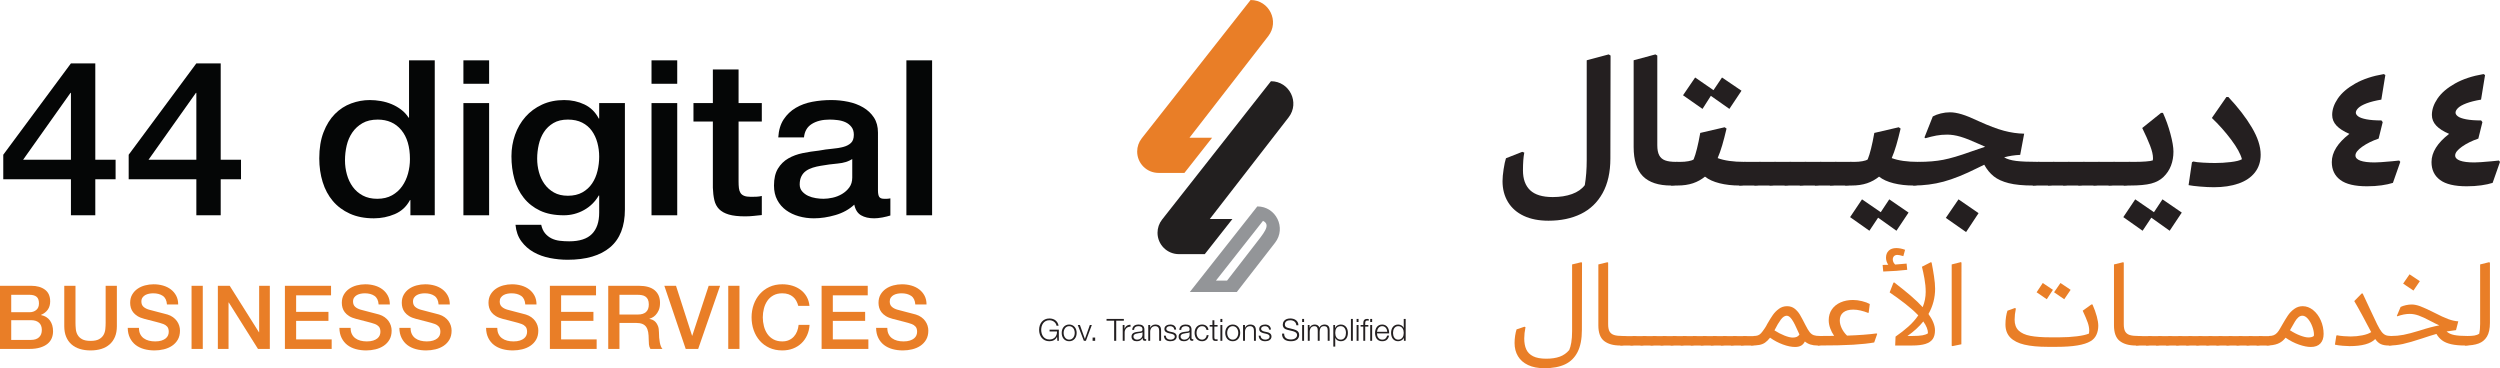 <?xml version="1.0" encoding="UTF-8" standalone="no"?>
<svg
   version="1.1"
   width="735.437"
   height="108.321"
   viewBox="0 0 735.437 108.321"
   id="svg116"
   sodipodi:docname="navbar_logo.svg"
   inkscape:version="1.4.2 (ebf0e940d0, 2025-05-08)"
   xmlns:inkscape="http://www.inkscape.org/namespaces/inkscape"
   xmlns:sodipodi="http://sodipodi.sourceforge.net/DTD/sodipodi-0.dtd"
   xmlns="http://www.w3.org/2000/svg"
   xmlns:svg="http://www.w3.org/2000/svg">
  <sodipodi:namedview
     id="namedview116"
     pagecolor="#ffffff"
     bordercolor="#000000"
     borderopacity="0.25"
     inkscape:showpageshadow="2"
     inkscape:pageopacity="0.0"
     inkscape:pagecheckerboard="0"
     inkscape:deskcolor="#d1d1d1"
     inkscape:zoom="0.44845914"
     inkscape:cx="356.77721"
     inkscape:cy="-168.35424"
     inkscape:window-width="1366"
     inkscape:window-height="696"
     inkscape:window-x="0"
     inkscape:window-y="0"
     inkscape:window-maximized="1"
     inkscape:current-layer="g116" />
  <defs
     id="defs1">
    <clipPath
       id="clip_0">
      <path
         transform="matrix(1,0,0,-1,0,595.276)"
         d="M 0,595.276 H 841.89 V 0 H 0 Z"
         id="path1" />
    </clipPath>
  </defs>
  <g
     inkscape:groupmode="layer"
     inkscape:label="Layer 1"
     id="g116"
     transform="translate(-52.59,-245.675)">
    <g
       clip-path="url(#clip_0)"
       id="g115">
      <path
         transform="matrix(1,0,0,-1,500.858,309.185)"
         d="m 0,0 c -2.023,0.946 -3.571,2.302 -4.648,4.063 -1.075,1.764 -1.614,3.813 -1.614,6.152 0,0.963 0.107,2.142 0.321,3.533 0.211,1.391 0.442,2.458 0.69,3.201 l 4.787,1.892 0.603,-0.223 c -0.26,-1.335 -0.389,-3.079 -0.389,-5.232 0,-2.56 0.707,-4.508 2.118,-5.844 1.413,-1.335 3.625,-2.004 6.638,-2.004 2.146,0 4.04,0.299 5.679,0.892 1.638,0.593 2.89,1.466 3.757,2.616 0.376,2.225 0.564,4.692 0.564,7.401 V 45.78 l 6.457,1.725 0.558,-0.334 -0.057,-30.278 C 25.464,12.848 24.703,9.454 23.182,6.707 21.66,3.961 19.536,1.921 16.809,0.584 14.083,-0.751 10.899,-1.419 7.264,-1.419 4.444,-1.419 2.022,-0.946 0,0"
         fill="#241f20"
         id="path2" />
      <path
         transform="matrix(1,0,0,-1,535.895,297.525)"
         d="M 0,0 C -1.818,1.818 -2.727,4.694 -2.727,8.628 V 34.12 l 6.4,1.725 0.557,-0.334 V 9.129 C 4.23,7.867 4.415,6.883 4.787,6.178 5.158,5.473 5.733,4.972 6.512,4.677 7.291,4.378 8.385,4.231 9.797,4.231 c 0.778,0 1.344,-0.186 1.697,-0.557 0.352,-0.372 0.528,-0.927 0.528,-1.67 0,-1.484 -0.297,-2.643 -0.89,-3.479 C 10.538,-2.309 9.591,-2.727 8.293,-2.727 4.582,-2.727 1.818,-1.818 0,0"
         fill="#241f20"
         id="path3" />
      <path
         transform="matrix(1,0,0,-1,564.893,272.366)"
         d="m 0,0 -3.562,-5.343 -5.455,3.84 -2.448,-3.84 -5.733,4.007 3.562,5.231 5.399,-3.728 2.505,3.728 z m 3.061,-23.154 c 0,-3.155 -1.225,-4.731 -3.673,-4.731 -2.115,0 -4.063,0.222 -5.844,0.667 -1.781,0.445 -3.21,1.094 -4.285,1.949 -1.04,-0.855 -2.219,-1.504 -3.535,-1.949 -1.317,-0.445 -2.848,-0.667 -4.592,-0.667 h -1.837 l 1.504,6.958 h 1.279 c 0.78,0 1.539,0.063 2.283,0.194 0.741,0.129 1.261,0.305 1.558,0.528 0.667,1.633 1.316,4.23 1.948,7.792 l 7.179,1.67 0.557,-0.389 c -0.445,-1.892 -0.873,-3.535 -1.28,-4.926 -0.408,-1.392 -0.855,-2.644 -1.336,-3.756 1.966,-0.743 4.582,-1.113 7.849,-1.113 1.483,0 2.225,-0.744 2.225,-2.227"
         fill="#241f20"
         id="path4" />
      <path
         transform="matrix(1,0,0,-1,565.729,293.293)"
         d="M 0,0 H 4.453 C 5.231,0 5.797,-0.205 6.15,-0.613 6.501,-1.022 6.678,-1.559 6.678,-2.227 6.678,-3.674 6.391,-4.824 5.815,-5.677 5.241,-6.532 4.285,-6.958 2.949,-6.958 H -1.503 Z"
         fill="#241f20"
         id="path5" />
      <path
         transform="matrix(1,0,0,-1,570.182,293.293)"
         d="M 0,0 H 4.453 C 5.231,0 5.797,-0.205 6.15,-0.613 6.501,-1.022 6.678,-1.559 6.678,-2.227 6.678,-3.674 6.391,-4.824 5.815,-5.677 5.241,-6.532 4.285,-6.958 2.949,-6.958 H -1.503 Z"
         fill="#241f20"
         id="path6" />
      <path
         transform="matrix(1,0,0,-1,574.634,293.293)"
         d="M 0,0 H 4.453 C 5.231,0 5.797,-0.205 6.15,-0.613 6.501,-1.022 6.678,-1.559 6.678,-2.227 6.678,-3.674 6.391,-4.824 5.815,-5.677 5.241,-6.532 4.285,-6.958 2.949,-6.958 H -1.503 Z"
         fill="#241f20"
         id="path7" />
      <path
         transform="matrix(1,0,0,-1,579.087,293.293)"
         d="M 0,0 H 4.453 C 5.231,0 5.796,-0.205 6.15,-0.613 6.501,-1.022 6.678,-1.559 6.678,-2.227 6.678,-3.674 6.391,-4.824 5.815,-5.677 5.241,-6.532 4.284,-6.958 2.949,-6.958 h -4.452 z"
         fill="#241f20"
         id="path8" />
      <path
         transform="matrix(1,0,0,-1,583.541,293.293)"
         d="M 0,0 H 4.453 C 5.231,0 5.796,-0.205 6.15,-0.613 6.501,-1.022 6.678,-1.559 6.678,-2.227 6.678,-3.674 6.391,-4.824 5.815,-5.677 5.241,-6.532 4.285,-6.958 2.949,-6.958 H -1.503 Z"
         fill="#241f20"
         id="path9" />
      <path
         transform="matrix(1,0,0,-1,587.993,293.293)"
         d="M 0,0 H 4.453 C 5.231,0 5.796,-0.205 6.15,-0.613 6.501,-1.022 6.678,-1.559 6.678,-2.227 6.678,-3.674 6.391,-4.824 5.815,-5.677 5.241,-6.532 4.285,-6.958 2.949,-6.958 H -1.503 Z"
         fill="#241f20"
         id="path10" />
      <path
         transform="matrix(1,0,0,-1,592.446,293.293)"
         d="M 0,0 H 4.453 C 5.231,0 5.796,-0.205 6.15,-0.613 6.501,-1.022 6.678,-1.559 6.678,-2.227 6.678,-3.674 6.391,-4.824 5.815,-5.677 5.241,-6.532 4.285,-6.958 2.949,-6.958 H -1.503 Z"
         fill="#241f20"
         id="path11" />
      <path
         transform="matrix(1,0,0,-1,614.04,308.21)"
         d="m 0,0 -3.562,-5.344 -5.399,3.841 -2.56,-3.841 -5.677,4.007 3.506,5.232 5.511,-3.784 2.504,3.784 z m 5.12,12.69 c 0,-3.155 -1.225,-4.731 -3.673,-4.731 -2.115,0 -4.063,0.222 -5.843,0.667 -1.782,0.446 -3.211,1.095 -4.286,1.949 -1.04,-0.854 -2.219,-1.503 -3.535,-1.949 -1.317,-0.445 -2.848,-0.667 -4.592,-0.667 h -1.837 l 1.504,6.958 h 1.279 c 0.78,0 1.539,0.063 2.283,0.194 0.741,0.129 1.261,0.306 1.558,0.528 0.667,1.633 1.316,4.23 1.948,7.792 l 7.179,1.67 0.557,-0.389 c -0.445,-1.892 -0.873,-3.535 -1.28,-4.926 -0.408,-1.392 -0.855,-2.644 -1.336,-3.756 1.966,-0.743 4.582,-1.113 7.849,-1.113 1.483,0 2.225,-0.744 2.225,-2.227"
         fill="#241f20"
         id="path12" />
      <path
         transform="matrix(1,0,0,-1,630.96,313.944)"
         d="m 0,0 -5.956,4.174 3.73,5.455 5.9,-4.064 z m 23.377,18.423 c 0,-3.154 -1.225,-4.731 -3.673,-4.731 -2.932,0 -5.316,0.231 -7.153,0.696 -1.837,0.463 -3.303,1.132 -4.397,2.003 -1.094,0.872 -2.032,2.013 -2.81,3.423 l -2.06,-1.002 c -3.785,-1.892 -7.088,-3.219 -9.907,-3.978 -2.82,-0.761 -5.788,-1.142 -8.906,-1.142 l 1.504,6.958 c 2.782,0 5.222,0.203 7.318,0.612 2.097,0.408 4.74,1.187 7.932,2.337 1.225,0.445 2.689,0.947 4.396,1.504 l -1.892,0.834 c -2.19,1.002 -3.979,1.706 -5.37,2.115 -1.391,0.408 -2.7,0.613 -3.924,0.613 -1.152,0 -2.219,-0.093 -3.201,-0.279 -0.983,-0.186 -2.05,-0.445 -3.2,-0.779 l -0.279,0.222 2.45,6.179 c 0.667,0.37 1.456,0.667 2.365,0.89 0.908,0.222 1.809,0.334 2.699,0.334 1.002,0 2.152,-0.195 3.452,-0.585 1.298,-0.389 3.005,-1.084 5.12,-2.087 2.857,-1.299 5.287,-2.218 7.291,-2.755 2.003,-0.538 3.989,-0.826 5.956,-0.863 l -1.169,-6.233 c -1.67,-0.075 -3.248,-0.316 -4.731,-0.724 0.853,-0.519 2.032,-0.873 3.534,-1.058 1.503,-0.185 3.664,-0.277 6.484,-0.277 1.447,0 2.171,-0.744 2.171,-2.227"
         fill="#241f20"
         id="path13" />
      <path
         transform="matrix(1,0,0,-1,652.112,293.293)"
         d="M 0,0 H 4.453 C 5.231,0 5.796,-0.205 6.15,-0.613 6.501,-1.022 6.678,-1.559 6.678,-2.227 6.678,-3.674 6.391,-4.824 5.815,-5.677 5.241,-6.532 4.284,-6.958 2.949,-6.958 h -4.452 z"
         fill="#241f20"
         id="path14" />
      <path
         transform="matrix(1,0,0,-1,656.564,293.293)"
         d="M 0,0 H 4.453 C 5.231,0 5.796,-0.205 6.15,-0.613 6.501,-1.022 6.678,-1.559 6.678,-2.227 6.678,-3.674 6.391,-4.824 5.815,-5.677 5.241,-6.532 4.284,-6.958 2.949,-6.958 h -4.452 z"
         fill="#241f20"
         id="path15" />
      <path
         transform="matrix(1,0,0,-1,661.017,293.293)"
         d="M 0,0 H 4.453 C 5.231,0 5.796,-0.205 6.15,-0.613 6.501,-1.022 6.678,-1.559 6.678,-2.227 6.678,-3.674 6.391,-4.824 5.815,-5.677 5.241,-6.532 4.284,-6.958 2.949,-6.958 h -4.452 z"
         fill="#241f20"
         id="path16" />
      <path
         transform="matrix(1,0,0,-1,665.469,293.293)"
         d="M 0,0 H 4.453 C 5.231,0 5.796,-0.205 6.15,-0.613 6.501,-1.022 6.678,-1.559 6.678,-2.227 6.678,-3.674 6.391,-4.824 5.815,-5.677 5.241,-6.532 4.284,-6.958 2.949,-6.958 h -4.452 z"
         fill="#241f20"
         id="path17" />
      <path
         transform="matrix(1,0,0,-1,669.922,293.293)"
         d="M 0,0 H 4.453 C 5.231,0 5.796,-0.205 6.15,-0.613 6.501,-1.022 6.678,-1.559 6.678,-2.227 6.678,-3.674 6.391,-4.824 5.815,-5.677 5.241,-6.532 4.284,-6.958 2.949,-6.958 h -4.452 z"
         fill="#241f20"
         id="path18" />
      <path
         transform="matrix(1,0,0,-1,674.374,293.293)"
         d="M 0,0 H 4.453 C 5.231,0 5.796,-0.205 6.15,-0.613 6.501,-1.022 6.678,-1.559 6.678,-2.227 6.678,-3.674 6.391,-4.824 5.815,-5.677 5.241,-6.532 4.284,-6.958 2.949,-6.958 h -4.452 z"
         fill="#241f20"
         id="path19" />
      <path
         transform="matrix(1,0,0,-1,678.837,293.293)"
         d="M 0,0 H 1.681 C 2.839,0 3.931,0.036 4.958,0.111 5.985,0.185 6.685,0.296 7.06,0.445 7.096,0.556 7.115,0.76 7.115,1.057 7.115,2.059 6.827,3.301 6.253,4.786 5.677,6.27 4.908,7.995 3.943,9.962 l 5.544,4.453 h 0.551 c 0.882,-1.929 1.618,-3.989 2.205,-6.178 0.589,-2.191 0.883,-3.934 0.883,-5.232 0,-1.484 -0.241,-2.859 -0.723,-4.119 C 11.92,-2.376 11.178,-3.489 10.176,-4.454 9.248,-5.344 8.052,-5.985 6.586,-6.374 5.12,-6.763 3.015,-6.958 0.269,-6.958 h -1.781 z m 15.576,-14.917 -3.562,-5.344 -5.399,3.841 -2.562,-3.841 -5.677,4.007 3.508,5.233 5.509,-3.785 2.506,3.785 z"
         fill="#241f20"
         id="path20" />
      <path
         transform="matrix(1,0,0,-1,699.783,300.557)"
         d="m 0,0 c -1.503,0.131 -2.626,0.27 -3.367,0.418 l 0.991,6.734 0.384,0.222 C -1.404,7.225 -0.449,7.115 0.873,7.04 2.195,6.965 3.389,6.929 4.453,6.929 c 1.467,0 2.992,0.092 4.57,0.279 1.579,0.185 2.68,0.464 3.305,0.834 -0.401,1.559 -1.466,3.488 -3.196,5.789 -1.73,2.301 -3.614,4.416 -5.653,6.345 l 4.285,6.178 h 0.557 c 2.894,-3.081 5.205,-6.076 6.929,-8.989 1.726,-2.913 2.589,-5.575 2.589,-7.986 0,-2.042 -0.567,-3.785 -1.699,-5.232 C 15.009,2.699 13.404,1.614 11.326,0.89 9.248,0.167 6.836,-0.195 4.091,-0.195 2.866,-0.195 1.502,-0.129 0,0"
         fill="#241f20"
         id="path21" />
      <path
         transform="matrix(1,0,0,-1,758.696,293.293)"
         d="m 0,0 -2.17,-6.178 c -0.929,-0.298 -2.041,-0.539 -3.339,-0.724 -1.3,-0.185 -2.728,-0.279 -4.286,-0.279 -3.563,0 -6.179,0.621 -7.848,1.866 -1.67,1.242 -2.505,2.995 -2.505,5.259 0,2.856 1.725,5.621 5.177,8.293 -1.67,0.704 -2.932,1.511 -3.785,2.421 -0.855,0.909 -1.281,1.957 -1.281,3.145 0,1.595 0.557,3.209 1.67,4.842 1.113,1.633 2.82,3.098 5.12,4.397 2.302,1.298 5.101,2.226 8.405,2.783 l 0.445,-0.279 -1.178,-7.235 c -1.752,-0.298 -3.189,-0.66 -4.315,-1.085 -1.126,-0.427 -1.938,-0.882 -2.44,-1.364 -0.499,-0.483 -0.749,-0.946 -0.749,-1.392 0,-0.371 0.231,-0.733 0.694,-1.085 0.462,-0.353 1.263,-0.641 2.403,-0.862 1.139,-0.224 2.616,-0.334 4.433,-0.334 L -5.176,11.688 -6.375,6.845 C -8.229,6.214 -9.83,5.426 -11.174,4.48 c -1.345,-0.946 -2.017,-1.809 -2.017,-2.589 0,-0.668 0.477,-1.177 1.429,-1.531 0.953,-0.351 2.363,-0.528 4.233,-0.528 0.916,0 2.583,0.112 5.002,0.335 0.513,0.073 1.245,0.147 2.198,0.222 z"
         fill="#241f20"
         id="path22" />
      <path
         transform="matrix(1,0,0,-1,788.028,293.293)"
         d="m 0,0 -2.17,-6.178 c -0.929,-0.298 -2.041,-0.539 -3.339,-0.724 -1.3,-0.185 -2.728,-0.279 -4.286,-0.279 -3.563,0 -6.179,0.621 -7.848,1.866 -1.67,1.242 -2.505,2.995 -2.505,5.259 0,2.856 1.725,5.621 5.177,8.293 -1.67,0.704 -2.932,1.511 -3.785,2.421 -0.855,0.909 -1.281,1.957 -1.281,3.145 0,1.595 0.557,3.209 1.67,4.842 1.113,1.633 2.82,3.098 5.12,4.397 2.302,1.298 5.102,2.226 8.405,2.783 l 0.446,-0.279 -1.179,-7.235 c -1.752,-0.298 -3.189,-0.66 -4.315,-1.085 -1.126,-0.427 -1.938,-0.882 -2.439,-1.364 -0.5,-0.483 -0.75,-0.946 -0.75,-1.392 0,-0.371 0.231,-0.733 0.694,-1.085 0.462,-0.353 1.263,-0.641 2.403,-0.862 1.139,-0.224 2.616,-0.334 4.433,-0.334 L -5.176,11.688 -6.375,6.845 C -8.229,6.214 -9.83,5.426 -11.174,4.48 c -1.345,-0.946 -2.017,-1.809 -2.017,-2.589 0,-0.668 0.477,-1.177 1.429,-1.531 0.953,-0.351 2.363,-0.528 4.233,-0.528 0.916,0 2.583,0.112 5.002,0.335 0.513,0.073 1.245,0.147 2.198,0.222 z"
         fill="#241f20"
         id="path23" />
      <path
         transform="matrix(1,0,0,-1,502.111,353.063)"
         d="m 0,0 c -1.318,0.623 -2.31,1.492 -2.975,2.605 -0.665,1.114 -0.997,2.4 -0.997,3.861 0,0.719 0.055,1.443 0.167,2.173 0.11,0.73 0.252,1.347 0.423,1.85 l 2.329,0.789 0.295,-0.143 C -1.003,9.937 -1.127,8.836 -1.127,7.831 c 0,-1.269 0.196,-2.34 0.591,-3.215 C -0.142,3.742 0.53,3.066 1.478,2.587 2.426,2.108 3.714,1.868 5.34,1.868 c 1.552,0 2.875,0.198 3.973,0.593 1.094,0.395 2.025,1.048 2.789,1.957 0.245,0.527 0.448,1.258 0.609,2.191 0.16,0.935 0.24,2.059 0.24,3.377 v 19.611 l 2.661,0.647 0.259,-0.107 -0.038,-19.792 C 15.833,7.687 15.415,5.527 14.577,3.862 13.739,2.198 12.514,0.984 10.901,0.217 9.286,-0.55 7.248,-0.933 4.785,-0.933 2.913,-0.933 1.318,-0.622 0,0"
         fill="#e97e27"
         id="path24" />
      <path
         transform="matrix(1,0,0,-1,524.485,345.986)"
         d="M 0,0 C -1.134,0.884 -1.7,2.418 -1.7,4.598 V 22.52 l 2.661,0.647 0.221,-0.108 V 4.921 C 1.182,3.986 1.324,3.274 1.607,2.783 1.89,2.292 2.333,1.951 2.937,1.759 3.541,1.568 4.385,1.472 5.469,1.472 6.036,1.472 6.429,1.388 6.651,1.22 6.873,1.052 6.984,0.813 6.984,0.503 6.984,0.047 6.817,-0.372 6.484,-0.755 6.152,-1.139 5.567,-1.33 4.73,-1.33 2.709,-1.33 1.132,-0.887 0,0"
         fill="#e97e27"
         id="path25" />
      <path
         transform="matrix(1,0,0,-1,529.955,344.55)"
         d="m 0,0 h 2.956 c 0.591,0 0.99,-0.078 1.201,-0.233 0.209,-0.156 0.313,-0.39 0.313,-0.7 0,-0.455 -0.161,-0.875 -0.48,-1.258 C 3.669,-2.574 3.091,-2.765 2.253,-2.765 h -2.956 z"
         fill="#e97e27"
         id="path26" />
      <path
         transform="matrix(1,0,0,-1,532.911,344.55)"
         d="m 0,0 h 2.956 c 0.591,0 0.99,-0.078 1.201,-0.233 0.209,-0.156 0.313,-0.39 0.313,-0.7 0,-0.455 -0.161,-0.875 -0.48,-1.258 C 3.669,-2.574 3.091,-2.765 2.253,-2.765 h -2.956 z"
         fill="#e97e27"
         id="path27" />
      <path
         transform="matrix(1,0,0,-1,535.867,344.55)"
         d="m 0,0 h 2.956 c 0.591,0 0.99,-0.078 1.201,-0.233 0.209,-0.156 0.313,-0.39 0.313,-0.7 0,-0.455 -0.161,-0.875 -0.48,-1.258 C 3.669,-2.574 3.091,-2.765 2.253,-2.765 h -2.956 z"
         fill="#e97e27"
         id="path28" />
      <path
         transform="matrix(1,0,0,-1,538.823,344.55)"
         d="m 0,0 h 2.956 c 0.591,0 0.99,-0.078 1.201,-0.233 0.209,-0.156 0.313,-0.39 0.313,-0.7 0,-0.455 -0.161,-0.875 -0.48,-1.258 C 3.669,-2.574 3.091,-2.765 2.253,-2.765 h -2.956 z"
         fill="#e97e27"
         id="path29" />
      <path
         transform="matrix(1,0,0,-1,541.779,344.55)"
         d="m 0,0 h 2.956 c 0.591,0 0.99,-0.078 1.201,-0.233 0.209,-0.156 0.313,-0.39 0.313,-0.7 0,-0.455 -0.161,-0.875 -0.48,-1.258 C 3.669,-2.574 3.091,-2.765 2.253,-2.765 h -2.956 z"
         fill="#e97e27"
         id="path30" />
      <path
         transform="matrix(1,0,0,-1,544.735,344.55)"
         d="m 0,0 h 2.956 c 0.591,0 0.99,-0.078 1.201,-0.233 0.209,-0.156 0.313,-0.39 0.313,-0.7 0,-0.455 -0.161,-0.875 -0.48,-1.258 C 3.669,-2.574 3.091,-2.765 2.253,-2.765 h -2.956 z"
         fill="#e97e27"
         id="path31" />
      <path
         transform="matrix(1,0,0,-1,547.691,344.55)"
         d="m 0,0 h 2.956 c 0.591,0 0.99,-0.078 1.201,-0.233 0.209,-0.156 0.313,-0.39 0.313,-0.7 0,-0.455 -0.161,-0.875 -0.48,-1.258 C 3.669,-2.574 3.091,-2.765 2.253,-2.765 h -2.956 z"
         fill="#e97e27"
         id="path32" />
      <path
         transform="matrix(1,0,0,-1,550.647,344.55)"
         d="m 0,0 h 2.956 c 0.591,0 0.99,-0.078 1.201,-0.233 0.209,-0.156 0.313,-0.39 0.313,-0.7 0,-0.455 -0.161,-0.875 -0.48,-1.258 C 3.669,-2.574 3.091,-2.765 2.253,-2.765 h -2.956 z"
         fill="#e97e27"
         id="path33" />
      <path
         transform="matrix(1,0,0,-1,553.603,344.55)"
         d="m 0,0 h 2.956 c 0.591,0 0.99,-0.078 1.201,-0.233 0.209,-0.156 0.313,-0.39 0.313,-0.7 0,-0.455 -0.161,-0.875 -0.48,-1.258 C 3.669,-2.574 3.091,-2.765 2.253,-2.765 h -2.956 z"
         fill="#e97e27"
         id="path34" />
      <path
         transform="matrix(1,0,0,-1,556.559,344.55)"
         d="m 0,0 h 2.956 c 0.591,0 0.99,-0.078 1.201,-0.233 0.209,-0.156 0.313,-0.39 0.313,-0.7 0,-0.455 -0.161,-0.875 -0.48,-1.258 C 3.669,-2.574 3.091,-2.765 2.253,-2.765 h -2.956 z"
         fill="#e97e27"
         id="path35" />
      <path
         transform="matrix(1,0,0,-1,559.515,344.55)"
         d="m 0,0 h 2.956 c 0.591,0 0.99,-0.078 1.201,-0.233 0.209,-0.156 0.313,-0.39 0.313,-0.7 0,-0.455 -0.161,-0.875 -0.48,-1.258 C 3.669,-2.574 3.091,-2.765 2.253,-2.765 h -2.956 z"
         fill="#e97e27"
         id="path36" />
      <path
         transform="matrix(1,0,0,-1,562.472,344.55)"
         d="m 0,0 h 2.956 c 0.591,0 0.99,-0.078 1.201,-0.233 0.209,-0.156 0.313,-0.39 0.313,-0.7 0,-0.455 -0.161,-0.875 -0.48,-1.258 C 3.669,-2.574 3.091,-2.765 2.253,-2.765 h -2.956 z"
         fill="#e97e27"
         id="path37" />
      <path
         transform="matrix(1,0,0,-1,565.428,344.55)"
         d="m 0,0 h 2.956 c 0.591,0 0.99,-0.078 1.201,-0.233 0.209,-0.156 0.313,-0.39 0.313,-0.7 0,-0.455 -0.161,-0.875 -0.48,-1.258 C 3.669,-2.574 3.091,-2.765 2.253,-2.765 h -2.956 z"
         fill="#e97e27"
         id="path38" />
      <path
         transform="matrix(1,0,0,-1,581.168,344.765)"
         d="M 0,0 C 0.321,0.144 0.579,0.37 0.777,0.682 L 0.481,1.33 c -0.764,1.771 -1.404,3.028 -1.921,3.77 -0.519,0.742 -1.024,1.114 -1.516,1.114 -0.591,0 -1.17,-0.377 -1.737,-1.131 -0.566,-0.754 -1.195,-1.814 -1.884,-3.179 0.961,-0.623 1.94,-1.132 2.937,-1.526 0.999,-0.395 1.816,-0.593 2.458,-0.593 0.468,0 0.863,0.071 1.182,0.215 M 8.019,0.019 C 8.264,-0.138 8.388,-0.383 8.388,-0.718 8.388,-1.269 8.179,-1.712 7.76,-2.048 7.341,-2.383 6.786,-2.55 6.097,-2.55 5.308,-2.55 4.613,-2.455 4.01,-2.263 3.406,-2.072 2.857,-1.772 2.365,-1.364 2.094,-1.915 1.725,-2.323 1.257,-2.586 0.788,-2.849 0.197,-2.981 -0.517,-2.981 c -1.06,0 -2.255,0.246 -3.585,0.737 -1.33,0.489 -2.585,1.154 -3.769,1.993 -0.517,-0.646 -1.01,-1.132 -1.478,-1.455 -0.467,-0.323 -1.015,-0.545 -1.643,-0.665 -0.629,-0.12 -1.46,-0.179 -2.495,-0.179 l 0.775,2.801 c 0.519,0 0.943,0.061 1.275,0.18 0.334,0.12 0.641,0.336 0.925,0.647 0.283,0.31 0.633,0.777 1.053,1.4 0.296,0.431 0.554,0.875 0.775,1.33 0.616,1.077 1.165,1.957 1.645,2.639 0.481,0.683 1.072,1.281 1.774,1.796 0.702,0.516 1.496,0.773 2.383,0.773 0.887,0 1.638,-0.246 2.255,-0.737 C -0.013,7.788 0.499,7.202 0.906,6.519 1.312,5.837 1.86,4.813 2.55,3.449 3.017,2.514 3.431,1.826 3.788,1.383 4.145,0.939 4.546,0.64 4.989,0.485 5.432,0.329 6.047,0.251 6.836,0.251 c 0.541,0 0.936,-0.077 1.183,-0.232"
         fill="#e97e27"
         id="path39" />
      <path
         transform="matrix(1,0,0,-1,604.817,343.904)"
         d="m 0,0 -0.887,-2.514 c -1.577,-0.287 -3.634,-0.508 -6.171,-0.664 -2.538,-0.156 -6.011,-0.234 -10.42,-0.234 l 0.703,2.802 c 1.871,0 3.237,0.011 4.1,0.036 -0.492,0.719 -0.88,1.473 -1.163,2.263 -0.283,0.791 -0.426,1.567 -0.426,2.334 0,1.222 0.308,2.282 0.924,3.179 0.615,0.899 1.466,1.587 2.549,2.066 1.085,0.478 2.305,0.718 3.659,0.718 0.863,0 1.748,-0.113 2.66,-0.342 C -3.56,9.418 -2.796,9.136 -2.181,8.8 L -2.513,6.25 -2.661,6.178 c -0.715,0.288 -1.454,0.522 -2.217,0.701 -0.764,0.18 -1.49,0.27 -2.18,0.27 -1.256,0 -2.23,-0.276 -2.92,-0.827 -0.689,-0.551 -1.033,-1.341 -1.033,-2.371 0,-0.718 0.184,-1.471 0.553,-2.262 0.37,-0.79 0.9,-1.521 1.59,-2.192 3.473,0.121 6.368,0.336 8.684,0.648 z"
         fill="#e97e27"
         id="path40" />
      <path
         transform="matrix(1,0,0,-1,618.378,340.24)"
         d="m 0,0 c -1.182,-1.485 -2.734,-2.909 -4.656,-4.274 h 1.367 c 1.33,0 2.347,0.066 3.049,0.198 0.702,0.13 1.237,0.328 1.608,0.593 C 1.391,-2.478 0.937,-1.317 0,0 m 1.516,2.191 c 1.28,-1.772 1.921,-3.376 1.921,-4.813 0,-1.054 -0.222,-1.904 -0.665,-2.55 C 2.327,-5.818 1.613,-6.298 0.629,-6.609 -0.357,-6.921 -1.675,-7.076 -3.325,-7.076 h -4.952 l 0.111,2.622 c 1.355,0.935 2.605,1.91 3.751,2.928 1.145,1.018 2.124,2.125 2.937,3.322 -1.085,1.126 -2.341,2.244 -3.769,3.359 -1.429,1.112 -2.981,2.244 -4.657,3.394 l 1.11,2.837 0.222,0.108 c 1.847,-1.413 3.46,-2.712 4.841,-3.897 1.379,-1.186 2.561,-2.317 3.547,-3.394 0.591,1.46 0.887,2.956 0.887,4.49 0,1.269 -0.124,2.58 -0.37,3.932 -0.247,1.353 -0.493,2.509 -0.739,3.466 l 2.587,1.33 0.258,-0.072 C 2.685,16.127 2.92,14.792 3.141,13.343 3.363,11.894 3.473,10.655 3.473,9.626 3.473,6.993 2.821,4.513 1.516,2.191 M -4.73,15.194 c -1.946,-0.24 -4.298,-0.408 -7.057,-0.503 l -0.185,1.939 c 0.714,0 1.269,0.013 1.663,0.036 -0.444,0.67 -0.666,1.365 -0.666,2.083 0,0.863 0.266,1.551 0.796,2.066 0.528,0.514 1.274,0.773 2.234,0.773 0.813,0 1.676,-0.168 2.587,-0.504 l -0.516,-1.868 c -0.79,0.24 -1.368,0.36 -1.738,0.36 -0.443,0 -0.781,-0.126 -1.015,-0.377 -0.235,-0.252 -0.352,-0.569 -0.352,-0.952 0,-0.552 0.234,-1.054 0.702,-1.509 1.06,0.071 2.18,0.168 3.362,0.288 z"
         fill="#e97e27"
         id="path41" />
      <path
         transform="matrix(1,0,0,-1,626.951,347.495)"
         d="M 0,0 -0.222,0.108 V 24.029 L 2.476,24.712 2.66,24.569 2.624,0.538 Z"
         fill="#e97e27"
         id="path42" />
      <path
         transform="matrix(1,0,0,-1,659.837,333.702)"
         d="m 0,0 -2.994,2.048 1.885,2.729 2.994,-2.012 z m -5.137,0 -2.992,2.048 1.81,2.729 2.993,-2.012 z M 9.57,-5.028 c 0.296,-1.103 0.444,-2.025 0.444,-2.766 0,-0.982 -0.185,-1.875 -0.555,-2.676 -0.369,-0.803 -0.948,-1.432 -1.736,-1.885 -1.824,-1.103 -5.162,-1.653 -10.014,-1.653 h -2.513 c -2.784,0 -5.086,0.215 -6.91,0.646 -1.824,0.431 -3.209,1.132 -4.157,2.102 -0.948,0.969 -1.423,2.256 -1.423,3.861 0,0.741 0.055,1.478 0.167,2.208 0.111,0.731 0.253,1.336 0.424,1.814 l 2.181,0.791 0.296,-0.144 c -0.247,-1.197 -0.37,-2.287 -0.37,-3.269 0,-1.388 0.393,-2.459 1.182,-3.215 0.788,-0.754 1.941,-1.275 3.455,-1.562 1.516,-0.287 3.492,-0.431 5.931,-0.431 h 2.586 c 1.848,0 3.579,0.102 5.192,0.306 1.613,0.203 2.789,0.473 3.528,0.809 0.05,0.381 0.074,0.657 0.074,0.825 0,0.742 -0.14,1.526 -0.423,2.352 -0.285,0.827 -0.783,2.006 -1.497,3.538 l 2.549,1.832 h 0.333 c 0.541,-1.22 0.961,-2.382 1.256,-3.483"
         fill="#e97e27"
         id="path43" />
      <path
         transform="matrix(1,0,0,-1,676.17,345.986)"
         d="M 0,0 C -1.134,0.884 -1.7,2.418 -1.7,4.598 V 22.52 l 2.661,0.647 0.221,-0.108 V 4.921 C 1.182,3.986 1.324,3.274 1.607,2.783 1.89,2.292 2.333,1.951 2.937,1.759 3.541,1.568 4.385,1.472 5.469,1.472 6.036,1.472 6.429,1.388 6.651,1.22 6.873,1.052 6.984,0.813 6.984,0.503 6.984,0.047 6.817,-0.372 6.484,-0.755 6.152,-1.139 5.567,-1.33 4.73,-1.33 2.709,-1.33 1.133,-0.887 0,0"
         fill="#e97e27"
         id="path44" />
      <path
         transform="matrix(1,0,0,-1,681.639,344.55)"
         d="m 0,0 h 2.956 c 0.591,0 0.99,-0.078 1.201,-0.233 0.209,-0.156 0.313,-0.39 0.313,-0.7 0,-0.455 -0.161,-0.875 -0.48,-1.258 C 3.669,-2.574 3.091,-2.765 2.253,-2.765 h -2.956 z"
         fill="#e97e27"
         id="path45" />
      <path
         transform="matrix(1,0,0,-1,684.595,344.55)"
         d="m 0,0 h 2.956 c 0.591,0 0.99,-0.078 1.201,-0.233 0.209,-0.156 0.313,-0.39 0.313,-0.7 0,-0.455 -0.161,-0.875 -0.48,-1.258 C 3.669,-2.574 3.091,-2.765 2.253,-2.765 h -2.956 z"
         fill="#e97e27"
         id="path46" />
      <path
         transform="matrix(1,0,0,-1,687.551,344.55)"
         d="m 0,0 h 2.956 c 0.591,0 0.99,-0.078 1.201,-0.233 0.209,-0.156 0.313,-0.39 0.313,-0.7 0,-0.455 -0.161,-0.875 -0.48,-1.258 C 3.669,-2.574 3.091,-2.765 2.253,-2.765 h -2.956 z"
         fill="#e97e27"
         id="path47" />
      <path
         transform="matrix(1,0,0,-1,690.507,344.55)"
         d="m 0,0 h 2.956 c 0.591,0 0.99,-0.078 1.201,-0.233 0.209,-0.156 0.313,-0.39 0.313,-0.7 0,-0.455 -0.161,-0.875 -0.48,-1.258 C 3.669,-2.574 3.091,-2.765 2.253,-2.765 h -2.956 z"
         fill="#e97e27"
         id="path48" />
      <path
         transform="matrix(1,0,0,-1,693.463,344.55)"
         d="m 0,0 h 2.956 c 0.591,0 0.99,-0.078 1.201,-0.233 0.209,-0.156 0.313,-0.39 0.313,-0.7 0,-0.455 -0.161,-0.875 -0.48,-1.258 C 3.669,-2.574 3.091,-2.765 2.253,-2.765 h -2.956 z"
         fill="#e97e27"
         id="path49" />
      <path
         transform="matrix(1,0,0,-1,696.419,344.55)"
         d="m 0,0 h 2.956 c 0.591,0 0.99,-0.078 1.201,-0.233 0.209,-0.156 0.313,-0.39 0.313,-0.7 0,-0.455 -0.161,-0.875 -0.48,-1.258 C 3.669,-2.574 3.091,-2.765 2.253,-2.765 h -2.956 z"
         fill="#e97e27"
         id="path50" />
      <path
         transform="matrix(1,0,0,-1,699.375,344.55)"
         d="m 0,0 h 2.956 c 0.591,0 0.99,-0.078 1.201,-0.233 0.209,-0.156 0.313,-0.39 0.313,-0.7 0,-0.455 -0.161,-0.875 -0.48,-1.258 C 3.669,-2.574 3.091,-2.765 2.253,-2.765 h -2.956 z"
         fill="#e97e27"
         id="path51" />
      <path
         transform="matrix(1,0,0,-1,702.332,344.55)"
         d="m 0,0 h 2.956 c 0.591,0 0.99,-0.078 1.201,-0.233 0.209,-0.156 0.313,-0.39 0.313,-0.7 0,-0.455 -0.161,-0.875 -0.48,-1.258 C 3.669,-2.574 3.091,-2.765 2.253,-2.765 h -2.956 z"
         fill="#e97e27"
         id="path52" />
      <path
         transform="matrix(1,0,0,-1,705.288,344.55)"
         d="m 0,0 h 2.956 c 0.591,0 0.99,-0.078 1.201,-0.233 0.209,-0.156 0.313,-0.39 0.313,-0.7 0,-0.455 -0.161,-0.875 -0.48,-1.258 C 3.669,-2.574 3.091,-2.765 2.253,-2.765 h -2.956 z"
         fill="#e97e27"
         id="path53" />
      <path
         transform="matrix(1,0,0,-1,708.244,344.55)"
         d="m 0,0 h 2.956 c 0.591,0 0.99,-0.078 1.201,-0.233 0.209,-0.156 0.313,-0.39 0.313,-0.7 0,-0.455 -0.161,-0.875 -0.48,-1.258 C 3.669,-2.574 3.091,-2.765 2.253,-2.765 h -2.956 z"
         fill="#e97e27"
         id="path54" />
      <path
         transform="matrix(1,0,0,-1,711.2,344.55)"
         d="m 0,0 h 2.956 c 0.591,0 0.99,-0.078 1.201,-0.233 0.209,-0.156 0.313,-0.39 0.313,-0.7 0,-0.455 -0.161,-0.875 -0.48,-1.258 C 3.669,-2.574 3.091,-2.765 2.253,-2.765 h -2.956 z"
         fill="#e97e27"
         id="path55" />
      <path
         transform="matrix(1,0,0,-1,714.156,344.55)"
         d="m 0,0 h 2.956 c 0.591,0 0.99,-0.078 1.201,-0.233 0.209,-0.156 0.313,-0.39 0.313,-0.7 0,-0.455 -0.161,-0.875 -0.48,-1.258 C 3.669,-2.574 3.091,-2.765 2.253,-2.765 h -2.956 z"
         fill="#e97e27"
         id="path56" />
      <path
         transform="matrix(1,0,0,-1,717.112,344.55)"
         d="m 0,0 h 2.956 c 0.591,0 0.99,-0.078 1.201,-0.233 0.209,-0.156 0.313,-0.39 0.313,-0.7 0,-0.455 -0.161,-0.875 -0.48,-1.258 C 3.669,-2.574 3.091,-2.765 2.253,-2.765 h -2.956 z"
         fill="#e97e27"
         id="path57" />
      <path
         transform="matrix(1,0,0,-1,733.297,344.047)"
         d="M 0,0 C 0,0.648 -0.161,1.413 -0.481,2.299 -0.801,3.185 -1.227,3.94 -1.755,4.562 -2.285,5.185 -2.834,5.496 -3.4,5.496 -3.843,5.496 -4.244,5.334 -4.601,5.011 -4.958,4.688 -5.279,4.293 -5.562,3.826 -5.845,3.358 -6.343,2.491 -7.058,1.222 c 1.034,-0.671 2.045,-1.192 3.03,-1.562 0.985,-0.372 1.786,-0.557 2.402,-0.557 0.69,0 1.22,0.143 1.588,0.43 C -0.013,-0.37 0,-0.215 0,0 m -0.241,7.149 c 0.948,-0.767 1.7,-1.779 2.255,-3.035 0.553,-1.258 0.83,-2.581 0.83,-3.97 0,-1.198 -0.319,-2.137 -0.959,-2.819 -0.642,-0.683 -1.577,-1.024 -2.81,-1.024 -0.984,0 -2.149,0.233 -3.492,0.701 -1.343,0.467 -2.654,1.143 -3.934,2.029 -0.641,-0.839 -1.404,-1.432 -2.292,-1.778 -0.887,-0.347 -1.983,-0.521 -3.288,-0.521 l 0.703,2.801 c 0.566,0 1.033,0.078 1.404,0.234 0.368,0.155 0.701,0.395 0.997,0.718 0.295,0.323 0.603,0.773 0.923,1.347 l 0.555,0.971 c 0.616,1.077 1.169,1.987 1.663,2.729 0.492,0.743 1.115,1.389 1.865,1.94 0.752,0.55 1.583,0.826 2.495,0.826 1.109,0 2.137,-0.384 3.085,-1.149"
         fill="#e97e27"
         id="path58" />
      <path
         transform="matrix(1,0,0,-1,757.185,344.765)"
         d="m 0,0 c 0.234,-0.168 0.351,-0.408 0.351,-0.718 0,-0.455 -0.172,-0.874 -0.518,-1.258 -0.344,-0.383 -0.936,-0.574 -1.773,-0.574 -0.912,0 -1.669,0.138 -2.272,0.413 -0.604,0.275 -1.153,0.773 -1.645,1.491 -1.355,-1.39 -3.88,-2.084 -7.575,-2.084 -0.493,0 -1.176,0.036 -2.051,0.108 -0.874,0.072 -1.619,0.18 -2.235,0.323 l 0.407,2.622 0.184,0.144 c 0.542,-0.12 1.22,-0.21 2.033,-0.269 0.813,-0.06 1.478,-0.09 1.995,-0.09 1.182,0 2.34,0.113 3.473,0.341 1.132,0.227 1.996,0.545 2.587,0.952 l -0.112,0.18 c -0.541,1.052 -1.33,2.537 -2.363,4.454 -1.036,1.915 -1.873,3.411 -2.514,4.49 l 2.181,2.227 h 0.295 C -8.862,11.266 -8.105,9.644 -7.28,7.884 -6.454,6.124 -5.796,4.73 -5.302,3.7 -4.81,2.718 -4.379,1.987 -4.009,1.509 -3.64,1.029 -3.246,0.701 -2.827,0.521 -2.409,0.342 -1.866,0.251 -1.201,0.251 -0.634,0.251 -0.234,0.168 0,0"
         fill="#e97e27"
         id="path59" />
      <path
         transform="matrix(1,0,0,-1,762.562,331.152)"
         d="m 0,0 -3.03,2.047 1.884,2.73 3.031,-2.012 z m 17.072,-13.613 c 0.197,-0.168 0.296,-0.408 0.296,-0.718 0,-0.455 -0.148,-0.874 -0.444,-1.258 -0.295,-0.383 -0.863,-0.574 -1.699,-0.574 -1.626,0 -2.994,0.126 -4.102,0.377 -1.109,0.252 -2.002,0.628 -2.679,1.132 -0.678,0.502 -1.238,1.137 -1.681,1.902 -1.257,-0.359 -2.661,-0.801 -4.213,-1.328 -2.39,-0.789 -4.275,-1.335 -5.654,-1.634 -1.38,-0.3 -2.759,-0.449 -4.138,-0.449 l 0.703,2.801 c 1.206,0 2.407,0.114 3.602,0.342 1.195,0.227 2.764,0.64 4.711,1.239 2.291,0.742 4.237,1.256 5.838,1.545 -0.714,0.31 -1.565,0.729 -2.549,1.256 -1.478,0.79 -2.667,1.341 -3.566,1.653 -0.9,0.31 -1.755,0.467 -2.569,0.467 -1.158,0 -2.389,-0.24 -3.695,-0.718 l -0.11,0.143 1.108,2.622 c 0.444,0.215 0.961,0.389 1.552,0.521 0.591,0.131 1.157,0.197 1.7,0.197 0.764,0 1.619,-0.179 2.569,-0.538 C 3,-4.992 4.311,-5.591 5.986,-6.43 c 1.798,-0.933 3.228,-1.592 4.286,-1.975 1.06,-0.384 2.033,-0.599 2.92,-0.646 l -0.665,-2.586 c -1.159,-0.144 -2.082,-0.276 -2.772,-0.395 0.542,-0.503 1.287,-0.85 2.236,-1.043 0.948,-0.191 2.26,-0.287 3.935,-0.287 0.566,0 0.948,-0.083 1.146,-0.251"
         fill="#e97e27"
         id="path60" />
      <path
         transform="matrix(1,0,0,-1,778.45,344.514)"
         d="M 0,0 C 0.788,0 1.459,0.042 2.014,0.126 2.568,0.21 3.055,0.395 3.473,0.683 3.646,1.449 3.731,2.395 3.731,3.521 v 17.527 l 2.588,0.647 0.296,-0.107 V 3.844 c 0,-1.7 -0.29,-3.036 -0.87,-4.005 C 5.167,-1.131 4.347,-1.813 3.289,-2.208 2.229,-2.603 0.887,-2.801 -0.739,-2.801 Z"
         fill="#e97e27"
         id="path61" />
      <path
         transform="matrix(1,0,0,-1,402.502,286.198)"
         d="m 0,0 23.186,29.9 c 3.356,4.328 0.272,10.623 -5.205,10.623 L -14.039,-0.17 c -0.872,-1.108 -1.346,-2.477 -1.346,-3.887 0,-3.471 2.814,-6.285 6.286,-6.285 h 7.616 L 6.655,0 Z"
         fill="#e97e27"
         id="path62" />
      <path
         transform="matrix(1,0,0,-1,408.488,310.094)"
         d="m 0,0 23.186,29.9 c 3.356,4.328 0.272,10.623 -5.205,10.623 L -14.039,-0.17 c -0.872,-1.108 -1.346,-2.477 -1.346,-3.887 0,-3.471 2.814,-6.285 6.286,-6.285 h 7.616 L 6.655,0 Z"
         fill="#221f1f"
         id="path63" />
      <path
         transform="matrix(1,0,0,-1,421.283,318.246)"
         d="m 0,0 -7.722,-9.971 h -3.269 L 2.852,7.603 C 5.327,6.384 3.078,3.99 0,0 m 1.174,11.849 v 0 L -18.682,-13.33 H -4.858 L 6.402,1.172 C 9.778,5.52 6.679,11.849 1.174,11.849"
         fill="#939598"
         id="path64" />
      <path
         transform="matrix(1,0,0,-1,59.391,292.662)"
         d="M 0,0 H 14.067 V 19.661 H 13.934 Z M 27.205,-5.745 H 21.233 V -16.342 H 14.067 V -5.745 H -5.839 v 7.213 l 19.906,26.876 h 7.166 V 0 h 5.972 z"
         fill="#050606"
         id="path65" />
      <path
         transform="matrix(1,0,0,-1,96.283,292.662)"
         d="M 0,0 H 14.067 V 19.661 H 13.934 Z M 27.205,-5.745 H 21.233 V -16.342 H 14.067 V -5.745 H -5.839 v 7.213 l 19.906,26.876 h 7.166 V 0 h 5.972 z"
         fill="#050606"
         id="path66" />
      <path
         transform="matrix(1,0,0,-1,154.076,292.854)"
         d="m 0,0 c 0,-1.404 0.188,-2.788 0.564,-4.149 0.375,-1.363 0.951,-2.575 1.725,-3.639 0.774,-1.065 1.759,-1.915 2.953,-2.554 1.194,-0.637 2.61,-0.957 4.246,-0.957 1.681,0 3.13,0.341 4.347,1.022 1.216,0.681 2.211,1.573 2.985,2.681 0.774,1.107 1.35,2.351 1.726,3.734 0.375,1.383 0.564,2.799 0.564,4.246 0,3.659 -0.852,6.511 -2.555,8.553 -1.703,2.044 -4.014,3.064 -6.934,3.064 -1.769,0 -3.263,-0.35 -4.478,-1.052 C 3.925,10.246 2.93,9.331 2.156,8.203 1.382,7.075 0.83,5.798 0.497,4.373 0.166,2.947 0,1.489 0,0 m 26.409,-16.15 h -7.166 v 4.468 H 19.11 c -1.018,-1.914 -2.5,-3.287 -4.446,-4.118 -1.947,-0.83 -4.004,-1.244 -6.171,-1.244 -2.698,0 -5.054,0.457 -7.066,1.373 -2.014,0.914 -3.683,2.159 -5.01,3.734 -1.327,1.574 -2.322,3.436 -2.986,5.586 -0.664,2.148 -0.995,4.458 -0.995,6.926 0,2.978 0.42,5.553 1.261,7.724 0.839,2.17 1.957,3.957 3.35,5.362 1.394,1.405 2.987,2.436 4.778,3.096 1.792,0.659 3.616,0.99 5.474,0.99 1.061,0 2.145,-0.096 3.251,-0.288 1.105,-0.191 2.167,-0.5 3.185,-0.925 1.017,-0.426 1.957,-0.969 2.82,-1.628 0.863,-0.66 1.581,-1.436 2.156,-2.33 h 0.133 v 16.853 h 7.565 z"
         fill="#050606"
         id="path67" />
      <path
         transform="matrix(1,0,0,-1,0,595.276)"
         d="m 188.912,319.275 h 7.564 v -33.003 h -7.564 z m 0,12.576 h 7.564 v -6.894 h -7.564 z"
         fill="#050606"
         id="path68" />
      <path
         transform="matrix(1,0,0,-1,219.633,303.259)"
         d="m 0,0 c 1.68,0 3.107,0.329 4.279,0.99 1.172,0.659 2.124,1.532 2.854,2.617 0.729,1.084 1.26,2.318 1.592,3.701 0.332,1.383 0.497,2.779 0.497,4.182 0,1.404 -0.177,2.766 -0.53,4.086 -0.354,1.318 -0.896,2.489 -1.626,3.511 -0.73,1.022 -1.682,1.829 -2.853,2.426 -1.172,0.595 -2.578,0.893 -4.213,0.893 -1.682,0 -3.097,-0.341 -4.247,-1.021 -1.151,-0.682 -2.08,-1.564 -2.787,-2.649 -0.708,-1.086 -1.217,-2.32 -1.526,-3.703 -0.31,-1.383 -0.464,-2.755 -0.464,-4.117 0,-1.363 0.176,-2.692 0.531,-3.99 0.353,-1.299 0.895,-2.457 1.625,-3.479 0.73,-1.022 1.659,-1.852 2.787,-2.49 C -2.953,0.32 -1.592,0 0,0 m 16.787,-4.021 c 0,-4.981 -1.45,-8.693 -4.346,-11.141 -2.898,-2.446 -7.067,-3.67 -12.507,-3.67 -1.726,0 -3.463,0.171 -5.21,0.511 -1.747,0.341 -3.34,0.915 -4.777,1.724 -1.438,0.808 -2.644,1.873 -3.616,3.191 -0.973,1.32 -1.549,2.937 -1.725,4.852 h 7.564 c 0.221,-1.022 0.597,-1.852 1.128,-2.49 0.531,-0.638 1.161,-1.138 1.891,-1.5 0.73,-0.361 1.537,-0.596 2.422,-0.702 0.884,-0.106 1.813,-0.16 2.787,-0.16 3.052,0 5.285,0.724 6.702,2.17 1.415,1.448 2.122,3.534 2.122,6.257 V 0.063 H 9.09 C 8.028,-1.767 6.579,-3.192 4.744,-4.213 2.908,-5.235 0.928,-5.745 -1.194,-5.745 c -2.744,0 -5.077,0.456 -7.001,1.372 -1.924,0.914 -3.517,2.171 -4.777,3.766 -1.261,1.597 -2.179,3.436 -2.754,5.523 -0.575,2.084 -0.863,4.318 -0.863,6.703 0,2.211 0.354,4.318 1.062,6.318 0.707,2.001 1.725,3.756 3.052,5.268 1.328,1.509 2.953,2.712 4.877,3.606 1.924,0.894 4.103,1.34 6.536,1.34 2.167,0 4.158,-0.437 5.972,-1.308 1.813,-0.873 3.207,-2.246 4.18,-4.117 h 0.132 v 4.532 h 7.565 z"
         fill="#050606"
         id="path69" />
      <path
         transform="matrix(1,0,0,-1,0,595.276)"
         d="m 244.249,319.275 h 7.564 V 286.272 H 244.249 Z m 0,12.576 h 7.564 v -6.894 H 244.249 Z"
         fill="#050606"
         id="path70" />
      <path
         transform="matrix(1,0,0,-1,256.59,276)"
         d="M 0,0 H 5.706 V 9.895 H 13.27 V 0 h 6.835 V -5.427 H 13.27 v -17.617 c 0,-0.767 0.034,-1.428 0.1,-1.98 0.066,-0.553 0.221,-1.021 0.464,-1.404 0.243,-0.383 0.608,-0.67 1.095,-0.862 0.486,-0.192 1.15,-0.287 1.991,-0.287 0.531,0 1.062,0.01 1.592,0.032 0.531,0.02 1.062,0.095 1.593,0.223 v -5.617 c -0.841,-0.086 -1.659,-0.17 -2.456,-0.256 -0.796,-0.085 -1.615,-0.128 -2.454,-0.128 -1.991,0 -3.595,0.181 -4.811,0.542 -1.217,0.362 -2.168,0.895 -2.853,1.597 -0.686,0.702 -1.151,1.584 -1.393,2.649 -0.244,1.064 -0.388,2.276 -0.432,3.639 V -5.427 H 0 Z"
         fill="#050606"
         id="path71" />
      <path
         transform="matrix(1,0,0,-1,303.302,292.47)"
         d="m 0,0 c -1.151,-0.725 -2.566,-1.16 -4.246,-1.309 -1.682,-0.151 -3.363,-0.373 -5.044,-0.67 -0.796,-0.128 -1.57,-0.31 -2.322,-0.543 -0.752,-0.235 -1.416,-0.554 -1.99,-0.958 -0.576,-0.404 -1.029,-0.936 -1.361,-1.595 -0.331,-0.661 -0.497,-1.459 -0.497,-2.395 0,-0.808 0.242,-1.49 0.73,-2.042 0.486,-0.554 1.072,-0.989 1.758,-1.309 0.685,-0.32 1.437,-0.542 2.256,-0.67 0.818,-0.128 1.559,-0.192 2.223,-0.192 0.839,0 1.746,0.106 2.72,0.32 0.973,0.212 1.891,0.574 2.754,1.084 0.863,0.512 1.581,1.159 2.156,1.947 C -0.288,-7.545 0,-6.575 0,-5.427 Z m 7.564,-9.194 c 0,-0.893 0.122,-1.532 0.365,-1.914 0.243,-0.383 0.719,-0.575 1.426,-0.575 h 0.797 c 0.309,0 0.664,0.042 1.062,0.128 v -5.044 c -0.266,-0.084 -0.609,-0.18 -1.029,-0.286 -0.421,-0.106 -0.852,-0.202 -1.294,-0.287 -0.443,-0.086 -0.885,-0.149 -1.327,-0.192 -0.443,-0.042 -0.819,-0.064 -1.128,-0.064 -1.549,0 -2.831,0.299 -3.849,0.894 -1.017,0.595 -1.681,1.638 -1.99,3.128 -1.504,-1.404 -3.351,-2.426 -5.54,-3.064 -2.19,-0.639 -4.303,-0.958 -6.337,-0.958 -1.549,0 -3.031,0.202 -4.446,0.606 -1.416,0.405 -2.665,0.999 -3.749,1.788 -1.084,0.786 -1.947,1.787 -2.587,3.001 -0.642,1.212 -0.962,2.626 -0.962,4.244 0,2.044 0.386,3.703 1.16,4.98 0.774,1.276 1.792,2.276 3.053,3 1.26,0.723 2.676,1.244 4.247,1.564 1.569,0.32 3.152,0.564 4.744,0.734 1.37,0.256 2.675,0.435 3.915,0.543 1.238,0.106 2.332,0.287 3.284,0.542 0.951,0.255 1.703,0.649 2.256,1.181 0.552,0.531 0.83,1.33 0.83,2.394 0,0.936 -0.233,1.702 -0.697,2.298 -0.465,0.595 -1.04,1.053 -1.726,1.373 -0.686,0.319 -1.449,0.531 -2.288,0.637 -0.842,0.107 -1.638,0.16 -2.389,0.16 -2.124,0 -3.872,-0.425 -5.242,-1.277 -1.372,-0.851 -2.146,-2.17 -2.322,-3.957 h -7.564 c 0.132,2.127 0.663,3.894 1.592,5.299 0.928,1.404 2.111,2.531 3.549,3.383 1.437,0.85 3.063,1.446 4.877,1.787 1.814,0.34 3.672,0.511 5.574,0.511 1.681,0 3.339,-0.171 4.977,-0.511 1.636,-0.341 3.107,-0.894 4.412,-1.66 C 4.522,14.426 5.574,13.437 6.37,12.224 7.166,11.012 7.564,9.532 7.564,7.788 Z"
         fill="#050606"
         id="path72" />
      <path
         transform="matrix(1,0,0,-1,0,595.276)"
         d="m 319.227,331.851 h 7.564 v -45.579 h -7.564 z"
         fill="#050606"
         id="path73" />
      <path
         transform="matrix(1,0,0,-1,55.891,345.666)"
         d="m 0,0 h 5.835 c 1.004,0 1.783,0.255 2.337,0.767 0.555,0.511 0.832,1.236 0.832,2.172 0,0.919 -0.277,1.626 -0.832,2.12 C 7.618,5.553 6.839,5.801 5.835,5.801 H 0 Z m 0,8.142 h 5.387 c 0.792,0 1.452,0.22 1.981,0.664 0.527,0.441 0.792,1.079 0.792,1.91 0,0.937 -0.238,1.597 -0.713,1.978 -0.476,0.381 -1.162,0.572 -2.06,0.572 H 0 Z m -3.301,7.777 h 9.163 c 1.69,0 3.046,-0.381 4.067,-1.144 1.02,-0.764 1.531,-1.917 1.531,-3.46 0,-0.936 -0.234,-1.739 -0.699,-2.406 C 10.294,8.242 9.629,7.726 8.767,7.361 V 7.31 C 9.929,7.067 10.809,6.524 11.407,5.684 12.006,4.842 12.305,3.789 12.305,2.523 12.305,1.795 12.173,1.114 11.909,0.481 11.645,-0.152 11.231,-0.698 10.668,-1.157 10.105,-1.617 9.383,-1.982 8.503,-2.25 7.622,-2.519 6.575,-2.653 5.36,-2.653 h -8.661 z"
         fill="#e97e27"
         id="path74" />
      <path
         transform="matrix(1,0,0,-1,71.497,329.747)"
         d="m 0,0 h 3.3 v -10.821 c 0,-0.624 0.031,-1.258 0.093,-1.899 0.061,-0.641 0.238,-1.219 0.528,-1.729 0.29,-0.513 0.73,-0.933 1.32,-1.262 0.59,-0.33 1.422,-0.494 2.496,-0.494 1.073,0 1.905,0.164 2.495,0.494 0.59,0.329 1.03,0.749 1.321,1.262 0.29,0.51 0.466,1.088 0.527,1.729 0.062,0.641 0.093,1.275 0.093,1.899 V 0 h 3.301 v -11.887 c 0,-1.196 -0.185,-2.237 -0.555,-3.122 -0.369,-0.885 -0.894,-1.626 -1.571,-2.223 -0.678,-0.599 -1.492,-1.046 -2.442,-1.34 -0.951,-0.295 -2.007,-0.442 -3.169,-0.442 -1.162,0 -2.218,0.147 -3.169,0.442 -0.951,0.294 -1.765,0.741 -2.442,1.34 -0.679,0.597 -1.202,1.338 -1.571,2.223 C 0.185,-14.124 0,-13.083 0,-11.887 Z"
         fill="#e97e27"
         id="path75" />
      <path
         transform="matrix(1,0,0,-1,93.467,342.128)"
         d="m 0,0 c 0,-0.712 0.123,-1.319 0.369,-1.821 0.247,-0.503 0.59,-0.915 1.03,-1.236 0.44,-0.321 0.946,-0.555 1.519,-0.703 0.572,-0.147 1.192,-0.22 1.861,-0.22 0.722,0 1.338,0.082 1.849,0.247 0.51,0.164 0.924,0.378 1.241,0.637 0.317,0.26 0.545,0.56 0.686,0.898 0.141,0.338 0.212,0.679 0.212,1.027 0,0.71 -0.164,1.235 -0.489,1.574 C 7.952,0.741 7.596,0.979 7.208,1.118 6.539,1.36 5.76,1.59 4.871,1.807 3.983,2.023 2.887,2.305 1.584,2.653 0.774,2.861 0.101,3.134 -0.436,3.472 -0.973,3.811 -1.4,4.188 -1.717,4.604 -2.034,5.02 -2.258,5.462 -2.39,5.931 c -0.132,0.467 -0.198,0.944 -0.198,1.43 0,0.937 0.198,1.747 0.594,2.431 0.396,0.685 0.92,1.253 1.571,1.704 0.651,0.452 1.39,0.786 2.218,1.002 0.827,0.218 1.664,0.325 2.509,0.325 0.986,0 1.914,-0.125 2.786,-0.377 0.871,-0.251 1.637,-0.629 2.297,-1.131 0.661,-0.503 1.184,-1.124 1.572,-1.86 0.386,-0.737 0.58,-1.591 0.58,-2.563 H 8.238 C 8.15,8.09 7.737,8.934 6.998,9.429 6.258,9.923 5.316,10.17 4.172,10.17 3.784,10.17 3.388,10.131 2.984,10.053 2.579,9.975 2.209,9.845 1.874,9.664 1.54,9.481 1.263,9.234 1.043,8.921 0.822,8.61 0.713,8.219 0.713,7.752 0.713,7.092 0.919,6.577 1.333,6.203 1.747,5.83 2.288,5.548 2.957,5.357 3.027,5.34 3.304,5.267 3.789,5.137 4.273,5.007 4.814,4.863 5.413,4.708 6.011,4.552 6.597,4.4 7.169,4.252 7.741,4.105 8.15,3.996 8.397,3.927 c 0.616,-0.19 1.152,-0.451 1.611,-0.78 0.457,-0.33 0.84,-0.707 1.149,-1.132 0.307,-0.425 0.536,-0.88 0.686,-1.365 0.15,-0.486 0.224,-0.971 0.224,-1.457 0,-1.041 -0.215,-1.929 -0.646,-2.667 -0.432,-0.737 -1,-1.338 -1.704,-1.807 C 9.013,-5.75 8.212,-6.092 7.314,-6.308 6.416,-6.526 5.501,-6.633 4.568,-6.633 c -1.074,0 -2.086,0.13 -3.037,0.389 -0.95,0.261 -1.778,0.66 -2.482,1.197 -0.705,0.538 -1.267,1.227 -1.69,2.069 -0.422,0.84 -0.643,1.833 -0.66,2.978 z"
         fill="#e97e27"
         id="path76" />
      <path
         transform="matrix(1,0,0,-1,0,595.276)"
         d="m 108.941,265.529 h 3.301 V 246.957 H 108.941 Z"
         fill="#e97e27"
         id="path77" />
      <path
         transform="matrix(1,0,0,-1,116.678,329.747)"
         d="m 0,0 h 3.485 l 8.609,-13.682 h 0.053 V 0 h 3.142 V -18.572 H 11.803 L 3.221,-4.916 H 3.142 V -18.572 H 0 Z"
         fill="#e97e27"
         id="path78" />
      <path
         transform="matrix(1,0,0,-1,136.403,329.747)"
         d="M 0,0 H 13.573 V -2.809 H 3.301 v -4.865 h 9.507 v -2.653 H 3.301 v -5.437 h 10.457 v -2.808 H 0 Z"
         fill="#e97e27"
         id="path79" />
      <path
         transform="matrix(1,0,0,-1,155.732,342.128)"
         d="m 0,0 c 0,-0.712 0.123,-1.319 0.369,-1.821 0.247,-0.503 0.59,-0.915 1.03,-1.236 0.44,-0.321 0.946,-0.555 1.519,-0.703 0.572,-0.147 1.192,-0.22 1.861,-0.22 0.722,0 1.338,0.082 1.849,0.247 0.51,0.164 0.924,0.378 1.241,0.637 0.317,0.26 0.545,0.56 0.686,0.898 0.141,0.338 0.212,0.679 0.212,1.027 0,0.71 -0.164,1.235 -0.489,1.574 C 7.952,0.741 7.596,0.979 7.208,1.118 6.539,1.36 5.76,1.59 4.871,1.807 3.983,2.023 2.887,2.305 1.584,2.653 0.774,2.861 0.101,3.134 -0.436,3.472 -0.973,3.811 -1.4,4.188 -1.717,4.604 -2.034,5.02 -2.258,5.462 -2.39,5.931 c -0.132,0.467 -0.198,0.944 -0.198,1.43 0,0.937 0.198,1.747 0.594,2.431 0.396,0.685 0.92,1.253 1.571,1.704 0.651,0.452 1.39,0.786 2.218,1.002 0.827,0.218 1.664,0.325 2.509,0.325 0.986,0 1.914,-0.125 2.786,-0.377 0.871,-0.251 1.637,-0.629 2.297,-1.131 0.661,-0.503 1.184,-1.124 1.572,-1.86 0.386,-0.737 0.58,-1.591 0.58,-2.563 H 8.238 C 8.15,8.09 7.737,8.934 6.998,9.429 6.258,9.923 5.316,10.17 4.172,10.17 3.784,10.17 3.388,10.131 2.984,10.053 2.579,9.975 2.209,9.845 1.874,9.664 1.54,9.481 1.263,9.234 1.043,8.921 0.822,8.61 0.713,8.219 0.713,7.752 0.713,7.092 0.919,6.577 1.333,6.203 1.747,5.83 2.288,5.548 2.957,5.357 3.027,5.34 3.304,5.267 3.789,5.137 4.273,5.007 4.814,4.863 5.413,4.708 6.011,4.552 6.597,4.4 7.169,4.252 7.741,4.105 8.15,3.996 8.397,3.927 c 0.616,-0.19 1.152,-0.451 1.611,-0.78 0.457,-0.33 0.84,-0.707 1.149,-1.132 0.307,-0.425 0.536,-0.88 0.686,-1.365 0.15,-0.486 0.224,-0.971 0.224,-1.457 0,-1.041 -0.215,-1.929 -0.646,-2.667 -0.432,-0.737 -1,-1.338 -1.704,-1.807 C 9.013,-5.75 8.212,-6.092 7.314,-6.308 6.416,-6.526 5.501,-6.633 4.568,-6.633 c -1.074,0 -2.086,0.13 -3.037,0.389 -0.95,0.261 -1.778,0.66 -2.482,1.197 -0.705,0.538 -1.267,1.227 -1.69,2.069 -0.422,0.84 -0.643,1.833 -0.66,2.978 z"
         fill="#e97e27"
         id="path80" />
      <path
         transform="matrix(1,0,0,-1,173.371,342.128)"
         d="m 0,0 c 0,-0.712 0.123,-1.319 0.369,-1.821 0.247,-0.503 0.59,-0.915 1.03,-1.236 0.44,-0.321 0.946,-0.555 1.519,-0.703 0.572,-0.147 1.192,-0.22 1.861,-0.22 0.722,0 1.338,0.082 1.849,0.247 0.51,0.164 0.924,0.378 1.241,0.637 0.317,0.26 0.545,0.56 0.686,0.898 0.141,0.338 0.212,0.679 0.212,1.027 0,0.71 -0.164,1.235 -0.489,1.574 C 7.952,0.741 7.596,0.979 7.208,1.118 6.539,1.36 5.76,1.59 4.871,1.807 3.983,2.023 2.887,2.305 1.584,2.653 0.774,2.861 0.101,3.134 -0.436,3.472 -0.973,3.811 -1.4,4.188 -1.717,4.604 -2.034,5.02 -2.258,5.462 -2.39,5.931 c -0.132,0.467 -0.198,0.944 -0.198,1.43 0,0.937 0.198,1.747 0.594,2.431 0.396,0.685 0.92,1.253 1.571,1.704 0.651,0.452 1.39,0.786 2.218,1.002 0.827,0.218 1.664,0.325 2.509,0.325 0.986,0 1.914,-0.125 2.786,-0.377 0.871,-0.251 1.637,-0.629 2.297,-1.131 0.661,-0.503 1.184,-1.124 1.572,-1.86 0.386,-0.737 0.58,-1.591 0.58,-2.563 H 8.238 C 8.15,8.09 7.737,8.934 6.998,9.429 6.258,9.923 5.316,10.17 4.172,10.17 3.784,10.17 3.388,10.131 2.984,10.053 2.579,9.975 2.209,9.845 1.874,9.664 1.54,9.481 1.263,9.234 1.043,8.921 0.822,8.61 0.713,8.219 0.713,7.752 0.713,7.092 0.919,6.577 1.333,6.203 1.747,5.83 2.288,5.548 2.957,5.357 3.027,5.34 3.304,5.267 3.789,5.137 4.273,5.007 4.814,4.863 5.413,4.708 6.011,4.552 6.597,4.4 7.169,4.252 7.741,4.105 8.15,3.996 8.397,3.927 c 0.616,-0.19 1.152,-0.451 1.611,-0.78 0.457,-0.33 0.84,-0.707 1.149,-1.132 0.307,-0.425 0.536,-0.88 0.686,-1.365 0.15,-0.486 0.224,-0.971 0.224,-1.457 0,-1.041 -0.215,-1.929 -0.646,-2.667 -0.432,-0.737 -1,-1.338 -1.704,-1.807 C 9.013,-5.75 8.212,-6.092 7.314,-6.308 6.416,-6.526 5.501,-6.633 4.568,-6.633 c -1.074,0 -2.086,0.13 -3.037,0.389 -0.95,0.261 -1.778,0.66 -2.482,1.197 -0.705,0.538 -1.267,1.227 -1.69,2.069 -0.422,0.84 -0.643,1.833 -0.66,2.978 z"
         fill="#e97e27"
         id="path81" />
      <path
         transform="matrix(1,0,0,-1,198.88,342.128)"
         d="m 0,0 c 0,-0.712 0.123,-1.319 0.369,-1.821 0.247,-0.503 0.59,-0.915 1.03,-1.236 0.44,-0.321 0.946,-0.555 1.519,-0.703 0.572,-0.147 1.192,-0.22 1.861,-0.22 0.722,0 1.338,0.082 1.849,0.247 0.51,0.164 0.924,0.378 1.241,0.637 0.317,0.26 0.545,0.56 0.686,0.898 0.141,0.338 0.212,0.679 0.212,1.027 0,0.71 -0.164,1.235 -0.489,1.574 C 7.952,0.741 7.596,0.979 7.208,1.118 6.539,1.36 5.76,1.59 4.871,1.807 3.982,2.023 2.887,2.305 1.584,2.653 0.774,2.861 0.101,3.134 -0.436,3.472 -0.973,3.811 -1.4,4.188 -1.717,4.604 -2.034,5.02 -2.258,5.462 -2.39,5.931 c -0.132,0.467 -0.198,0.944 -0.198,1.43 0,0.937 0.198,1.747 0.594,2.431 0.396,0.685 0.92,1.253 1.571,1.704 0.651,0.452 1.39,0.786 2.218,1.002 0.827,0.218 1.664,0.325 2.509,0.325 0.986,0 1.914,-0.125 2.786,-0.377 0.871,-0.251 1.637,-0.629 2.297,-1.131 0.661,-0.503 1.184,-1.124 1.572,-1.86 0.386,-0.737 0.58,-1.591 0.58,-2.563 H 8.238 C 8.15,8.09 7.737,8.934 6.998,9.429 6.258,9.923 5.316,10.17 4.172,10.17 3.784,10.17 3.388,10.131 2.984,10.053 2.579,9.975 2.209,9.845 1.874,9.664 1.54,9.481 1.263,9.234 1.043,8.921 0.822,8.61 0.713,8.219 0.713,7.752 0.713,7.092 0.919,6.577 1.333,6.203 1.747,5.83 2.288,5.548 2.957,5.357 3.027,5.34 3.304,5.267 3.789,5.137 4.273,5.007 4.814,4.863 5.413,4.708 6.011,4.552 6.597,4.4 7.169,4.252 7.741,4.105 8.15,3.996 8.397,3.927 c 0.616,-0.19 1.152,-0.451 1.611,-0.78 0.457,-0.33 0.84,-0.707 1.149,-1.132 0.307,-0.425 0.536,-0.88 0.686,-1.365 0.15,-0.486 0.224,-0.971 0.224,-1.457 0,-1.041 -0.215,-1.929 -0.646,-2.667 -0.432,-0.737 -1,-1.338 -1.704,-1.807 C 9.013,-5.75 8.212,-6.092 7.314,-6.308 6.416,-6.526 5.501,-6.633 4.568,-6.633 c -1.074,0 -2.086,0.13 -3.037,0.389 -0.95,0.261 -1.778,0.66 -2.482,1.197 -0.705,0.538 -1.267,1.227 -1.69,2.069 -0.422,0.84 -0.643,1.833 -0.66,2.978 z"
         fill="#e97e27"
         id="path82" />
      <path
         transform="matrix(1,0,0,-1,214.353,329.747)"
         d="M 0,0 H 13.573 V -2.809 H 3.301 v -4.865 h 9.507 v -2.653 H 3.301 v -5.437 h 10.457 v -2.808 H 0 Z"
         fill="#e97e27"
         id="path83" />
      <path
         transform="matrix(1,0,0,-1,234.818,338.201)"
         d="M 0,0 H 5.413 C 6.469,0 7.27,0.247 7.816,0.741 8.362,1.235 8.635,1.977 8.635,2.965 8.635,3.554 8.546,4.036 8.371,4.409 8.195,4.781 7.952,5.073 7.645,5.281 7.337,5.489 6.984,5.627 6.588,5.697 6.192,5.766 5.783,5.801 5.36,5.801 H 0 Z m -3.301,8.454 h 9.005 c 2.076,0 3.635,-0.442 4.674,-1.327 1.038,-0.885 1.557,-2.116 1.557,-3.694 0,-0.885 -0.132,-1.616 -0.396,-2.198 C 11.275,0.654 10.967,0.187 10.615,-0.169 10.263,-0.525 9.915,-0.78 9.572,-0.936 9.229,-1.093 8.978,-1.196 8.82,-1.249 v -0.052 c 0.281,-0.035 0.584,-0.121 0.911,-0.259 0.325,-0.14 0.629,-0.361 0.911,-0.664 0.281,-0.304 0.515,-0.698 0.699,-1.184 0.185,-0.486 0.278,-1.093 0.278,-1.821 0,-1.093 0.083,-2.085 0.251,-2.978 0.167,-0.893 0.426,-1.53 0.778,-1.912 H 9.11 c -0.247,0.399 -0.392,0.841 -0.435,1.327 -0.045,0.485 -0.067,0.953 -0.067,1.404 0,0.85 -0.052,1.583 -0.158,2.198 -0.106,0.615 -0.3,1.127 -0.581,1.535 -0.282,0.407 -0.665,0.706 -1.149,0.897 -0.484,0.191 -1.105,0.287 -1.861,0.287 H 0 v -7.648 h -3.301 z"
         fill="#e97e27"
         id="path84" />
      <path
         transform="matrix(1,0,0,-1,248.021,329.747)"
         d="M 0,0 H 3.433 L 8.16,-14.696 H 8.213 L 13.045,0 h 3.354 L 9.956,-18.572 H 6.285 Z"
         fill="#e97e27"
         id="path85" />
      <path
         transform="matrix(1,0,0,-1,0,595.276)"
         d="m 266.822,265.529 h 3.301 v -18.572 h -3.301 z"
         fill="#e97e27"
         id="path86" />
      <path
         transform="matrix(1,0,0,-1,287.419,335.652)"
         d="m 0,0 c -0.142,0.538 -0.335,1.033 -0.581,1.484 -0.247,0.45 -0.564,0.84 -0.951,1.169 -0.387,0.331 -0.841,0.586 -1.36,0.768 -0.519,0.183 -1.122,0.273 -1.809,0.273 -1.003,0 -1.87,-0.199 -2.601,-0.598 -0.73,-0.398 -1.324,-0.933 -1.782,-1.6 -0.458,-0.668 -0.797,-1.426 -1.017,-2.276 -0.22,-0.85 -0.33,-1.716 -0.33,-2.601 0,-0.885 0.11,-1.752 0.33,-2.601 0.22,-0.85 0.559,-1.608 1.017,-2.276 0.458,-0.668 1.052,-1.201 1.782,-1.6 0.731,-0.399 1.598,-0.598 2.601,-0.598 0.74,0 1.391,0.125 1.954,0.378 0.564,0.251 1.048,0.597 1.453,1.039 0.404,0.443 0.721,0.959 0.95,1.548 0.229,0.589 0.379,1.223 0.449,1.899 h 3.222 c -0.071,-1.11 -0.313,-2.125 -0.726,-3.043 -0.414,-0.92 -0.973,-1.713 -1.677,-2.381 -0.704,-0.667 -1.532,-1.183 -2.482,-1.548 -0.951,-0.364 -1.998,-0.545 -3.143,-0.545 -1.408,0 -2.671,0.255 -3.789,0.767 -1.118,0.511 -2.064,1.21 -2.839,2.094 -0.774,0.884 -1.368,1.916 -1.782,3.095 -0.414,1.179 -0.62,2.436 -0.62,3.772 0,1.317 0.206,2.566 0.62,3.746 0.414,1.179 1.008,2.21 1.782,3.095 0.775,0.885 1.721,1.587 2.839,2.107 1.118,0.521 2.381,0.78 3.789,0.78 1.057,0 2.051,-0.142 2.984,-0.428 C -0.784,5.633 0.04,5.216 0.753,4.67 1.465,4.124 2.042,3.46 2.482,2.68 2.922,1.9 3.195,1.006 3.3,0 Z"
         fill="#e97e27"
         id="path87" />
      <path
         transform="matrix(1,0,0,-1,294.284,329.747)"
         d="M 0,0 H 13.573 V -2.809 H 3.301 v -4.865 h 9.507 v -2.653 H 3.301 v -5.437 h 10.457 v -2.808 H 0 Z"
         fill="#e97e27"
         id="path88" />
      <path
         transform="matrix(1,0,0,-1,313.614,342.128)"
         d="m 0,0 c 0,-0.712 0.123,-1.319 0.369,-1.821 0.247,-0.503 0.59,-0.915 1.03,-1.236 0.44,-0.321 0.946,-0.555 1.519,-0.703 0.572,-0.147 1.192,-0.22 1.861,-0.22 0.722,0 1.338,0.082 1.849,0.247 0.51,0.164 0.924,0.378 1.241,0.637 0.317,0.26 0.545,0.56 0.686,0.898 0.141,0.338 0.212,0.679 0.212,1.027 0,0.71 -0.164,1.235 -0.489,1.574 C 7.952,0.741 7.596,0.979 7.208,1.118 6.539,1.36 5.76,1.59 4.871,1.807 3.983,2.023 2.887,2.305 1.584,2.653 0.774,2.861 0.101,3.134 -0.436,3.472 -0.973,3.811 -1.4,4.188 -1.717,4.604 -2.034,5.02 -2.258,5.462 -2.39,5.931 c -0.132,0.467 -0.198,0.944 -0.198,1.43 0,0.937 0.198,1.747 0.594,2.431 0.396,0.685 0.92,1.253 1.571,1.704 0.651,0.452 1.39,0.786 2.218,1.002 0.827,0.218 1.664,0.325 2.509,0.325 0.986,0 1.914,-0.125 2.786,-0.377 0.871,-0.251 1.637,-0.629 2.297,-1.131 0.661,-0.503 1.184,-1.124 1.572,-1.86 0.386,-0.737 0.58,-1.591 0.58,-2.563 H 8.238 C 8.15,8.09 7.737,8.934 6.998,9.429 6.258,9.923 5.316,10.17 4.172,10.17 3.784,10.17 3.388,10.131 2.984,10.053 2.579,9.975 2.209,9.845 1.874,9.664 1.54,9.481 1.263,9.234 1.043,8.921 0.822,8.61 0.713,8.219 0.713,7.752 0.713,7.092 0.919,6.577 1.333,6.203 1.747,5.83 2.288,5.548 2.957,5.357 3.027,5.34 3.304,5.267 3.789,5.137 4.273,5.007 4.814,4.863 5.413,4.708 6.011,4.552 6.597,4.4 7.169,4.252 7.741,4.105 8.15,3.996 8.397,3.927 c 0.616,-0.19 1.152,-0.451 1.611,-0.78 0.457,-0.33 0.84,-0.707 1.149,-1.132 0.307,-0.425 0.536,-0.88 0.686,-1.365 0.15,-0.486 0.224,-0.971 0.224,-1.457 0,-1.041 -0.215,-1.929 -0.646,-2.667 -0.432,-0.737 -1,-1.338 -1.704,-1.807 C 9.013,-5.75 8.212,-6.092 7.314,-6.308 6.416,-6.526 5.501,-6.633 4.568,-6.633 c -1.074,0 -2.086,0.13 -3.037,0.389 -0.95,0.261 -1.778,0.66 -2.482,1.197 -0.705,0.538 -1.267,1.227 -1.69,2.069 -0.422,0.84 -0.643,1.833 -0.66,2.978 z"
         fill="#e97e27"
         id="path89" />
      <path
         transform="matrix(1,0,0,-1,363.635,345.932)"
         d="M 0,0 -0.082,1.172 H -0.1 C -0.208,0.943 -0.341,0.747 -0.5,0.582 -0.66,0.416 -0.836,0.281 -1.028,0.176 -1.221,0.07 -1.426,-0.006 -1.646,-0.054 c -0.219,-0.049 -0.446,-0.072 -0.68,-0.072 -0.506,0 -0.949,0.092 -1.33,0.274 -0.382,0.184 -0.699,0.429 -0.951,0.736 -0.253,0.306 -0.442,0.661 -0.569,1.063 -0.126,0.404 -0.189,0.826 -0.189,1.272 0,0.444 0.063,0.868 0.189,1.271 0.127,0.403 0.316,0.759 0.569,1.069 0.252,0.309 0.569,0.555 0.951,0.739 0.381,0.183 0.824,0.275 1.33,0.275 0.336,0 0.655,-0.046 0.955,-0.136 C -1.07,6.348 -0.803,6.212 -0.568,6.032 -0.334,5.852 -0.135,5.629 0.027,5.364 0.189,5.101 0.3,4.791 0.36,4.436 H -0.252 C -0.271,4.622 -0.333,4.811 -0.437,5 -0.543,5.188 -0.684,5.361 -0.861,5.518 -1.039,5.674 -1.25,5.802 -1.497,5.901 -1.744,6 -2.02,6.05 -2.326,6.05 -2.753,6.05 -3.12,5.969 -3.426,5.807 -3.733,5.645 -3.984,5.43 -4.179,5.162 -4.375,4.895 -4.519,4.592 -4.612,4.256 -4.705,3.919 -4.752,3.573 -4.752,3.219 c 0,-0.349 0.047,-0.693 0.14,-1.032 0.093,-0.34 0.237,-0.644 0.433,-0.912 0.195,-0.267 0.446,-0.482 0.753,-0.644 0.306,-0.162 0.673,-0.243 1.1,-0.243 0.354,0 0.671,0.058 0.951,0.175 0.279,0.118 0.515,0.282 0.708,0.492 0.192,0.211 0.336,0.46 0.432,0.749 0.096,0.288 0.142,0.603 0.135,0.946 H -2.291 V 3.272 H 0.441 V 0 Z"
         fill="#231f20"
         id="path90" />
      <path
         transform="matrix(1,0,0,-1,366.403,341.793)"
         d="M 0,0 C -0.205,-0.114 -0.375,-0.265 -0.51,-0.451 -0.645,-0.638 -0.747,-0.85 -0.816,-1.087 -0.885,-1.324 -0.92,-1.566 -0.92,-1.812 c 0,-0.247 0.035,-0.489 0.104,-0.726 0.069,-0.237 0.171,-0.449 0.306,-0.636 0.135,-0.186 0.305,-0.337 0.51,-0.451 0.204,-0.114 0.441,-0.171 0.712,-0.171 0.27,0 0.508,0.057 0.712,0.171 0.204,0.114 0.374,0.265 0.51,0.451 0.135,0.187 0.237,0.399 0.306,0.636 0.07,0.237 0.104,0.479 0.104,0.726 0,0.246 -0.034,0.488 -0.104,0.725 C 2.171,-0.85 2.069,-0.638 1.934,-0.451 1.798,-0.265 1.628,-0.114 1.424,0 1.22,0.114 0.982,0.171 0.712,0.171 0.441,0.171 0.204,0.114 0,0 M 1.654,0.45 C 1.928,0.318 2.158,0.141 2.344,-0.081 2.53,-0.304 2.671,-0.563 2.768,-0.861 2.864,-1.159 2.912,-1.476 2.912,-1.812 2.912,-2.149 2.864,-2.466 2.768,-2.764 2.671,-3.062 2.53,-3.321 2.344,-3.544 2.158,-3.766 1.928,-3.941 1.654,-4.071 1.381,-4.2 1.067,-4.265 0.712,-4.265 c -0.355,0 -0.669,0.065 -0.942,0.194 -0.274,0.13 -0.503,0.305 -0.69,0.527 -0.186,0.223 -0.328,0.482 -0.424,0.78 -0.096,0.298 -0.144,0.615 -0.144,0.952 0,0.336 0.048,0.653 0.144,0.951 0.096,0.298 0.238,0.557 0.424,0.78 0.187,0.222 0.416,0.399 0.69,0.531 0.273,0.133 0.587,0.199 0.942,0.199 0.355,0 0.669,-0.066 0.942,-0.199"
         fill="#231f20"
         id="path91" />
      <path
         transform="matrix(1,0,0,-1,370.271,341.28)"
         d="M 0,0 1.46,-4.084 H 1.479 L 2.921,0 H 3.507 L 1.767,-4.652 H 1.163 L -0.631,0 Z"
         fill="#231f20"
         id="path92" />
      <path
         transform="matrix(1,0,0,-1,0,595.276)"
         d="m 374.003,250.3 h 0.757 v -0.956 H 374.003 Z"
         fill="#231f20"
         id="path93" />
      <path
         transform="matrix(1,0,0,-1,383.2,339.495)"
         d="m 0,0 v -0.522 h -2.245 v -5.915 h -0.613 v 5.915 H -5.094 V 0 Z"
         fill="#231f20"
         id="path94" />
      <path
         transform="matrix(1,0,0,-1,383.389,341.28)"
         d="m 0,0 v -1.091 h 0.018 c 0.144,0.379 0.368,0.67 0.672,0.874 0.303,0.205 0.665,0.298 1.086,0.28 V -0.505 C 1.518,-0.493 1.283,-0.527 1.073,-0.608 0.862,-0.689 0.681,-0.806 0.527,-0.956 0.374,-1.106 0.255,-1.285 0.171,-1.492 0.087,-1.699 0.045,-1.927 0.045,-2.173 V -4.652 H -0.523 V 0 Z"
         fill="#231f20"
         id="path95" />
      <path
         transform="matrix(1,0,0,-1,388.664,343.389)"
         d="M 0,0 C -0.036,-0.066 -0.105,-0.114 -0.208,-0.145 -0.31,-0.175 -0.4,-0.195 -0.478,-0.208 -0.719,-0.25 -0.966,-0.287 -1.222,-0.32 -1.478,-0.354 -1.71,-0.403 -1.921,-0.469 c -0.21,-0.066 -0.383,-0.161 -0.518,-0.284 -0.135,-0.124 -0.203,-0.3 -0.203,-0.527 0,-0.145 0.028,-0.273 0.086,-0.384 0.056,-0.111 0.133,-0.207 0.229,-0.288 0.097,-0.081 0.208,-0.144 0.334,-0.186 0.126,-0.042 0.256,-0.062 0.388,-0.062 0.216,0 0.424,0.033 0.622,0.098 0.198,0.067 0.371,0.164 0.519,0.29 0.147,0.125 0.264,0.279 0.351,0.459 0.087,0.18 0.131,0.385 0.131,0.614 V 0 Z m -2.84,1.388 c 0.096,0.199 0.226,0.361 0.392,0.487 0.165,0.126 0.359,0.22 0.581,0.279 0.223,0.061 0.469,0.091 0.74,0.091 0.204,0 0.408,-0.02 0.613,-0.058 C -0.31,2.146 -0.126,2.073 0.036,1.965 0.198,1.857 0.33,1.705 0.433,1.51 0.535,1.314 0.586,1.061 0.586,0.748 v -2.471 c 0,-0.228 0.111,-0.342 0.333,-0.342 0.066,0 0.127,0.012 0.181,0.036 V -2.507 C 1.034,-2.519 0.975,-2.528 0.924,-2.534 0.873,-2.54 0.808,-2.543 0.73,-2.543 c -0.144,0 -0.26,0.02 -0.347,0.059 -0.087,0.039 -0.155,0.094 -0.203,0.167 -0.048,0.072 -0.079,0.157 -0.095,0.256 -0.015,0.1 -0.022,0.209 -0.022,0.33 H 0.045 c -0.103,-0.151 -0.206,-0.285 -0.311,-0.402 -0.106,-0.117 -0.223,-0.215 -0.352,-0.293 -0.129,-0.078 -0.277,-0.137 -0.442,-0.18 -0.165,-0.042 -0.362,-0.063 -0.59,-0.063 -0.217,0 -0.419,0.025 -0.609,0.076 -0.189,0.051 -0.355,0.133 -0.496,0.244 -0.141,0.111 -0.252,0.252 -0.333,0.423 -0.081,0.172 -0.122,0.375 -0.122,0.61 0,0.324 0.072,0.578 0.216,0.761 0.145,0.183 0.335,0.324 0.573,0.419 0.237,0.097 0.505,0.164 0.802,0.203 0.298,0.039 0.6,0.077 0.907,0.113 0.12,0.012 0.225,0.027 0.315,0.045 0.09,0.018 0.166,0.049 0.226,0.094 0.06,0.046 0.106,0.108 0.139,0.186 0.033,0.078 0.05,0.18 0.05,0.307 0,0.191 -0.032,0.349 -0.095,0.472 -0.063,0.123 -0.15,0.221 -0.261,0.293 -0.112,0.072 -0.241,0.122 -0.388,0.15 -0.148,0.026 -0.305,0.04 -0.473,0.04 C -1.56,1.767 -1.854,1.682 -2.083,1.51 -2.312,1.339 -2.432,1.063 -2.444,0.685 h -0.568 c 0.018,0.27 0.075,0.504 0.172,0.703"
         fill="#231f20"
         id="path96" />
      <path
         transform="matrix(1,0,0,-1,390.945,341.28)"
         d="m 0,0 v -0.803 h 0.018 c 0.108,0.283 0.3,0.51 0.577,0.681 0.277,0.172 0.58,0.258 0.91,0.258 0.325,0 0.597,-0.043 0.817,-0.127 C 2.541,-0.075 2.717,-0.193 2.849,-0.347 2.981,-0.5 3.074,-0.688 3.128,-0.91 3.183,-1.133 3.209,-1.383 3.209,-1.659 V -4.652 H 2.642 v 2.903 c 0,0.198 -0.018,0.383 -0.055,0.555 -0.036,0.171 -0.099,0.319 -0.189,0.446 -0.09,0.126 -0.211,0.226 -0.365,0.297 -0.153,0.072 -0.344,0.108 -0.573,0.108 -0.228,0 -0.431,-0.04 -0.608,-0.121 C 0.674,-0.546 0.524,-0.656 0.401,-0.798 0.278,-0.939 0.182,-1.107 0.113,-1.303 0.043,-1.498 0.006,-1.71 0,-1.938 V -4.652 H -0.568 V 0 Z"
         fill="#231f20"
         id="path97" />
      <path
         transform="matrix(1,0,0,-1,397.905,342.186)"
         d="m 0,0 c -0.066,0.129 -0.155,0.236 -0.266,0.32 -0.111,0.084 -0.239,0.146 -0.383,0.185 -0.144,0.039 -0.298,0.058 -0.46,0.058 -0.126,0 -0.254,-0.013 -0.383,-0.04 C -1.622,0.496 -1.74,0.451 -1.848,0.388 -1.957,0.325 -2.043,0.242 -2.11,0.14 -2.176,0.038 -2.209,-0.089 -2.209,-0.238 c 0,-0.127 0.032,-0.234 0.095,-0.321 0.063,-0.087 0.142,-0.161 0.239,-0.22 0.096,-0.061 0.201,-0.111 0.315,-0.15 0.114,-0.039 0.22,-0.07 0.316,-0.094 l 0.757,-0.171 c 0.162,-0.025 0.323,-0.068 0.483,-0.131 0.159,-0.064 0.3,-0.146 0.423,-0.248 0.123,-0.103 0.224,-0.229 0.302,-0.379 0.078,-0.151 0.117,-0.327 0.117,-0.531 0,-0.253 -0.057,-0.468 -0.171,-0.646 C 0.553,-3.306 0.407,-3.45 0.23,-3.562 0.053,-3.673 -0.147,-3.752 -0.37,-3.8 c -0.222,-0.049 -0.442,-0.072 -0.658,-0.072 -0.547,0 -0.99,0.129 -1.33,0.388 -0.339,0.257 -0.533,0.672 -0.581,1.244 h 0.568 c 0.024,-0.385 0.163,-0.675 0.419,-0.87 0.255,-0.196 0.573,-0.293 0.951,-0.293 0.139,0 0.281,0.014 0.429,0.045 0.147,0.03 0.283,0.081 0.41,0.153 0.126,0.072 0.23,0.164 0.311,0.275 0.081,0.111 0.122,0.247 0.122,0.41 0,0.138 -0.029,0.254 -0.086,0.347 -0.057,0.093 -0.134,0.172 -0.23,0.235 -0.096,0.063 -0.206,0.116 -0.329,0.158 -0.124,0.042 -0.248,0.078 -0.374,0.108 l -0.731,0.162 c -0.186,0.048 -0.357,0.104 -0.514,0.167 -0.156,0.063 -0.293,0.141 -0.41,0.235 -0.117,0.092 -0.209,0.207 -0.275,0.341 -0.066,0.136 -0.099,0.303 -0.099,0.501 0,0.235 0.052,0.436 0.158,0.604 0.105,0.169 0.242,0.304 0.41,0.406 0.168,0.102 0.356,0.177 0.563,0.226 0.208,0.048 0.414,0.072 0.618,0.072 0.235,0 0.452,-0.03 0.654,-0.091 C -0.173,0.892 0.004,0.798 0.158,0.672 0.311,0.546 0.433,0.39 0.523,0.203 0.613,0.017 0.664,-0.203 0.676,-0.455 H 0.108 C 0.102,-0.281 0.066,-0.129 0,0"
         fill="#231f20"
         id="path98" />
      <path
         transform="matrix(1,0,0,-1,402.522,343.389)"
         d="M 0,0 C -0.036,-0.066 -0.105,-0.114 -0.208,-0.145 -0.31,-0.175 -0.4,-0.195 -0.478,-0.208 -0.719,-0.25 -0.966,-0.287 -1.222,-0.32 -1.478,-0.354 -1.71,-0.403 -1.921,-0.469 c -0.21,-0.066 -0.383,-0.161 -0.518,-0.284 -0.135,-0.124 -0.203,-0.3 -0.203,-0.527 0,-0.145 0.028,-0.273 0.086,-0.384 0.056,-0.111 0.133,-0.207 0.229,-0.288 0.097,-0.081 0.208,-0.144 0.334,-0.186 0.126,-0.042 0.256,-0.062 0.388,-0.062 0.216,0 0.424,0.033 0.622,0.098 0.198,0.067 0.371,0.164 0.519,0.29 0.147,0.125 0.264,0.279 0.351,0.459 0.087,0.18 0.131,0.385 0.131,0.614 V 0 Z m -2.84,1.388 c 0.096,0.199 0.226,0.361 0.392,0.487 0.165,0.126 0.359,0.22 0.581,0.279 0.223,0.061 0.469,0.091 0.74,0.091 0.204,0 0.408,-0.02 0.613,-0.058 C -0.31,2.146 -0.126,2.073 0.036,1.965 0.198,1.857 0.33,1.705 0.433,1.51 0.535,1.314 0.586,1.061 0.586,0.748 v -2.471 c 0,-0.228 0.111,-0.342 0.333,-0.342 0.066,0 0.127,0.012 0.181,0.036 V -2.507 C 1.034,-2.519 0.975,-2.528 0.924,-2.534 0.873,-2.54 0.808,-2.543 0.73,-2.543 c -0.144,0 -0.26,0.02 -0.347,0.059 -0.087,0.039 -0.155,0.094 -0.203,0.167 -0.048,0.072 -0.079,0.157 -0.095,0.256 -0.015,0.1 -0.022,0.209 -0.022,0.33 H 0.045 c -0.103,-0.151 -0.206,-0.285 -0.311,-0.402 -0.106,-0.117 -0.223,-0.215 -0.352,-0.293 -0.129,-0.078 -0.277,-0.137 -0.442,-0.18 -0.165,-0.042 -0.362,-0.063 -0.59,-0.063 -0.217,0 -0.419,0.025 -0.609,0.076 -0.189,0.051 -0.355,0.133 -0.496,0.244 -0.141,0.111 -0.252,0.252 -0.333,0.423 -0.081,0.172 -0.122,0.375 -0.122,0.61 0,0.324 0.072,0.578 0.216,0.761 0.145,0.183 0.335,0.324 0.573,0.419 0.237,0.097 0.505,0.164 0.802,0.203 0.298,0.039 0.6,0.077 0.907,0.113 0.12,0.012 0.225,0.027 0.315,0.045 0.09,0.018 0.166,0.049 0.226,0.094 0.06,0.046 0.106,0.108 0.139,0.186 0.033,0.078 0.05,0.18 0.05,0.307 0,0.191 -0.032,0.349 -0.095,0.472 -0.063,0.123 -0.15,0.221 -0.261,0.293 -0.112,0.072 -0.241,0.122 -0.388,0.15 -0.148,0.026 -0.305,0.04 -0.473,0.04 C -1.56,1.767 -1.854,1.682 -2.083,1.51 -2.312,1.339 -2.432,1.063 -2.444,0.685 h -0.568 c 0.018,0.27 0.075,0.504 0.172,0.703"
         fill="#231f20"
         id="path99" />
      <path
         transform="matrix(1,0,0,-1,407.093,341.919)"
         d="M 0,0 C -0.21,0.198 -0.505,0.297 -0.884,0.297 -1.154,0.297 -1.392,0.24 -1.596,0.126 -1.8,0.012 -1.97,-0.139 -2.105,-0.325 -2.241,-0.512 -2.343,-0.724 -2.412,-0.961 -2.481,-1.198 -2.516,-1.44 -2.516,-1.687 c 0,-0.246 0.035,-0.488 0.104,-0.725 0.069,-0.237 0.171,-0.449 0.307,-0.636 0.135,-0.186 0.305,-0.337 0.509,-0.451 0.204,-0.114 0.442,-0.171 0.712,-0.171 0.175,0 0.34,0.033 0.496,0.099 0.157,0.066 0.295,0.158 0.415,0.275 0.12,0.117 0.22,0.257 0.298,0.419 0.078,0.163 0.126,0.34 0.144,0.532 H 1.037 C 0.958,-2.91 0.751,-3.35 0.415,-3.666 c -0.337,-0.315 -0.77,-0.473 -1.299,-0.473 -0.354,0 -0.668,0.065 -0.942,0.194 -0.274,0.13 -0.503,0.305 -0.69,0.527 -0.186,0.223 -0.327,0.482 -0.423,0.78 -0.097,0.298 -0.144,0.615 -0.144,0.951 0,0.337 0.047,0.654 0.144,0.952 0.096,0.298 0.237,0.557 0.423,0.78 0.187,0.222 0.416,0.399 0.69,0.531 0.274,0.133 0.588,0.199 0.942,0.199 0.499,0 0.922,-0.132 1.267,-0.397 0.346,-0.265 0.552,-0.664 0.618,-1.199 H 0.433 C 0.354,-0.473 0.21,-0.199 0,0"
         fill="#231f20"
         id="path100" />
      <path
         transform="matrix(1,0,0,-1,410.771,341.28)"
         d="m 0,0 v -0.478 h -0.947 v -3.137 c 0,-0.187 0.026,-0.332 0.077,-0.438 0.051,-0.105 0.179,-0.164 0.383,-0.176 0.163,0 0.325,0.009 0.487,0.028 V -4.68 c -0.084,0 -0.168,-0.003 -0.252,-0.008 -0.084,-0.006 -0.168,-0.009 -0.253,-0.009 -0.378,0 -0.643,0.073 -0.793,0.22 -0.151,0.148 -0.223,0.419 -0.217,0.817 v 3.182 H -2.326 V 0 h 0.811 v 1.397 h 0.568 V 0 Z"
         fill="#231f20"
         id="path101" />
      <path
         transform="matrix(1,0,0,-1,0,595.276)"
         d="m 412.169,249.344 h -0.568 v 4.652 h 0.568 z m 0,5.527 h -0.568 v 0.91 h 0.568 z"
         fill="#231f20"
         id="path102" />
      <path
         transform="matrix(1,0,0,-1,414.513,341.793)"
         d="M 0,0 C -0.205,-0.114 -0.375,-0.265 -0.51,-0.451 -0.645,-0.638 -0.747,-0.85 -0.816,-1.087 -0.885,-1.324 -0.92,-1.566 -0.92,-1.812 c 0,-0.247 0.035,-0.489 0.104,-0.726 0.069,-0.237 0.171,-0.449 0.306,-0.636 0.135,-0.186 0.305,-0.337 0.51,-0.451 0.204,-0.114 0.441,-0.171 0.712,-0.171 0.27,0 0.508,0.057 0.712,0.171 0.204,0.114 0.374,0.265 0.51,0.451 0.135,0.187 0.237,0.399 0.306,0.636 0.07,0.237 0.104,0.479 0.104,0.726 0,0.246 -0.034,0.488 -0.104,0.725 C 2.171,-0.85 2.069,-0.638 1.934,-0.451 1.798,-0.265 1.628,-0.114 1.424,0 1.22,0.114 0.982,0.171 0.712,0.171 0.441,0.171 0.204,0.114 0,0 M 1.654,0.45 C 1.928,0.318 2.158,0.141 2.344,-0.081 2.53,-0.304 2.671,-0.563 2.768,-0.861 2.864,-1.159 2.912,-1.476 2.912,-1.812 2.912,-2.149 2.864,-2.466 2.768,-2.764 2.671,-3.062 2.53,-3.321 2.344,-3.544 2.158,-3.766 1.928,-3.941 1.654,-4.071 1.381,-4.2 1.067,-4.265 0.712,-4.265 c -0.355,0 -0.669,0.065 -0.942,0.194 -0.274,0.13 -0.503,0.305 -0.69,0.527 -0.186,0.223 -0.328,0.482 -0.424,0.78 -0.096,0.298 -0.144,0.615 -0.144,0.952 0,0.336 0.048,0.653 0.144,0.951 0.096,0.298 0.238,0.557 0.424,0.78 0.187,0.222 0.416,0.399 0.69,0.531 0.273,0.133 0.587,0.199 0.942,0.199 0.355,0 0.669,-0.066 0.942,-0.199"
         fill="#231f20"
         id="path103" />
      <path
         transform="matrix(1,0,0,-1,418.832,341.28)"
         d="m 0,0 v -0.803 h 0.018 c 0.108,0.283 0.3,0.51 0.577,0.681 0.277,0.172 0.58,0.258 0.91,0.258 0.325,0 0.597,-0.043 0.817,-0.127 C 2.541,-0.075 2.717,-0.193 2.849,-0.347 2.981,-0.5 3.074,-0.688 3.128,-0.91 3.182,-1.133 3.209,-1.383 3.209,-1.659 V -4.652 H 2.642 v 2.903 c 0,0.198 -0.018,0.383 -0.055,0.555 -0.036,0.171 -0.099,0.319 -0.189,0.446 -0.09,0.126 -0.211,0.226 -0.365,0.297 -0.153,0.072 -0.344,0.108 -0.573,0.108 -0.228,0 -0.431,-0.04 -0.608,-0.121 C 0.674,-0.546 0.524,-0.656 0.401,-0.798 0.278,-0.939 0.182,-1.107 0.113,-1.303 0.043,-1.498 0.006,-1.71 0,-1.938 V -4.652 H -0.568 V 0 Z"
         fill="#231f20"
         id="path104" />
      <path
         transform="matrix(1,0,0,-1,425.792,342.186)"
         d="m 0,0 c -0.066,0.129 -0.154,0.236 -0.266,0.32 -0.111,0.084 -0.239,0.146 -0.383,0.185 -0.144,0.039 -0.297,0.058 -0.46,0.058 -0.126,0 -0.254,-0.013 -0.383,-0.04 C -1.621,0.496 -1.74,0.451 -1.849,0.388 -1.956,0.325 -2.044,0.242 -2.109,0.14 c -0.067,-0.102 -0.1,-0.229 -0.1,-0.378 0,-0.127 0.031,-0.234 0.095,-0.321 0.063,-0.087 0.142,-0.161 0.239,-0.22 0.096,-0.061 0.201,-0.111 0.315,-0.15 0.115,-0.039 0.219,-0.07 0.316,-0.094 l 0.757,-0.171 c 0.163,-0.025 0.323,-0.068 0.482,-0.131 C 0.154,-1.389 0.296,-1.471 0.419,-1.573 0.542,-1.676 0.644,-1.802 0.722,-1.952 0.8,-2.103 0.839,-2.279 0.839,-2.483 0.839,-2.736 0.781,-2.951 0.667,-3.129 0.553,-3.306 0.407,-3.45 0.229,-3.562 0.053,-3.673 -0.147,-3.752 -0.369,-3.8 c -0.223,-0.049 -0.443,-0.072 -0.658,-0.072 -0.548,0 -0.992,0.129 -1.33,0.388 -0.34,0.257 -0.535,0.672 -0.582,1.244 h 0.568 c 0.023,-0.385 0.164,-0.675 0.419,-0.87 0.256,-0.196 0.572,-0.293 0.951,-0.293 0.139,0 0.281,0.014 0.429,0.045 0.147,0.03 0.284,0.081 0.41,0.153 0.126,0.072 0.229,0.164 0.31,0.275 0.081,0.111 0.123,0.247 0.123,0.41 0,0.138 -0.029,0.254 -0.086,0.347 -0.057,0.093 -0.134,0.172 -0.23,0.235 -0.097,0.063 -0.206,0.116 -0.329,0.158 -0.123,0.042 -0.248,0.078 -0.374,0.108 l -0.731,0.162 c -0.186,0.048 -0.357,0.104 -0.513,0.167 -0.156,0.063 -0.293,0.141 -0.41,0.235 -0.118,0.092 -0.209,0.207 -0.276,0.341 -0.066,0.136 -0.099,0.303 -0.099,0.501 0,0.235 0.052,0.436 0.158,0.604 0.105,0.169 0.242,0.304 0.41,0.406 0.168,0.102 0.356,0.177 0.563,0.226 0.208,0.048 0.414,0.072 0.619,0.072 0.234,0 0.452,-0.03 0.653,-0.091 C -0.173,0.892 0.005,0.798 0.158,0.672 0.312,0.546 0.433,0.39 0.523,0.203 0.613,0.017 0.664,-0.203 0.677,-0.455 H 0.108 C 0.103,-0.281 0.066,-0.129 0,0"
         fill="#231f20"
         id="path105" />
      <path
         transform="matrix(1,0,0,-1,430.508,344.643)"
         d="m 0,0 c 0.108,-0.223 0.257,-0.399 0.446,-0.531 0.19,-0.133 0.413,-0.228 0.672,-0.284 0.259,-0.058 0.535,-0.086 0.829,-0.086 0.169,0 0.352,0.024 0.551,0.072 0.198,0.048 0.383,0.125 0.554,0.229 0.172,0.106 0.314,0.241 0.428,0.407 0.115,0.165 0.171,0.365 0.171,0.599 0,0.18 -0.04,0.336 -0.121,0.469 C 3.449,1.007 3.344,1.118 3.215,1.208 3.085,1.299 2.942,1.372 2.786,1.43 2.63,1.486 2.477,1.533 2.326,1.569 L 0.893,1.921 C 0.706,1.969 0.524,2.029 0.348,2.101 0.17,2.173 0.015,2.27 -0.117,2.39 c -0.132,0.12 -0.239,0.267 -0.32,0.441 -0.082,0.175 -0.122,0.388 -0.122,0.641 0,0.156 0.03,0.34 0.09,0.549 0.061,0.21 0.173,0.41 0.338,0.595 0.165,0.187 0.393,0.345 0.681,0.474 0.289,0.129 0.658,0.194 1.109,0.194 0.319,0 0.622,-0.043 0.91,-0.127 C 2.858,5.073 3.11,4.947 3.327,4.779 3.544,4.61 3.716,4.401 3.846,4.152 3.975,3.902 4.039,3.612 4.039,3.282 H 3.427 C 3.414,3.528 3.358,3.743 3.26,3.927 3.16,4.11 3.031,4.264 2.872,4.387 2.713,4.51 2.529,4.604 2.322,4.666 2.114,4.729 1.896,4.761 1.668,4.761 1.458,4.761 1.255,4.738 1.06,4.693 0.864,4.648 0.692,4.576 0.546,4.477 0.398,4.378 0.279,4.247 0.189,4.085 0.1,3.922 0.055,3.721 0.055,3.48 0.055,3.33 0.08,3.199 0.131,3.088 0.182,2.977 0.253,2.883 0.343,2.805 0.433,2.727 0.536,2.663 0.654,2.615 0.771,2.566 0.896,2.527 1.028,2.498 L 2.597,2.11 C 2.825,2.05 3.04,1.977 3.241,1.89 3.442,1.802 3.62,1.693 3.773,1.564 3.927,1.436 4.047,1.277 4.134,1.091 4.221,0.905 4.265,0.68 4.265,0.415 4.265,0.343 4.257,0.247 4.242,0.127 4.228,0.006 4.191,-0.121 4.134,-0.257 4.077,-0.392 3.996,-0.528 3.891,-0.667 3.785,-0.806 3.642,-0.93 3.458,-1.041 3.274,-1.152 3.048,-1.242 2.777,-1.312 2.507,-1.381 2.182,-1.415 1.804,-1.415 c -0.379,0 -0.731,0.043 -1.056,0.131 -0.324,0.087 -0.601,0.221 -0.829,0.4 -0.229,0.181 -0.404,0.412 -0.527,0.695 -0.123,0.283 -0.176,0.622 -0.159,1.019 h 0.614 C -0.159,0.499 -0.108,0.223 0,0"
         fill="#231f20"
         id="path106" />
      <path
         transform="matrix(1,0,0,-1,0,595.276)"
         d="m 436.215,249.344 h -0.568 v 4.652 h 0.568 z m 0,5.527 h -0.568 v 0.91 h 0.568 z"
         fill="#231f20"
         id="path107" />
      <path
         transform="matrix(1,0,0,-1,437.828,341.28)"
         d="m 0,0 v -0.784 h 0.027 c 0.151,0.288 0.348,0.513 0.591,0.676 0.243,0.162 0.555,0.244 0.933,0.244 0.306,0 0.585,-0.075 0.834,-0.226 0.25,-0.15 0.417,-0.379 0.501,-0.685 0.137,0.306 0.343,0.535 0.613,0.685 0.271,0.151 0.559,0.226 0.865,0.226 1.029,0 1.542,-0.545 1.542,-1.633 V -4.652 H 5.338 v 3.129 c 0,0.384 -0.081,0.677 -0.243,0.878 -0.162,0.202 -0.449,0.302 -0.857,0.302 -0.247,0 -0.451,-0.047 -0.613,-0.139 C 3.463,-0.575 3.333,-0.7 3.237,-0.856 3.141,-1.013 3.073,-1.191 3.034,-1.393 2.995,-1.595 2.976,-1.803 2.976,-2.02 V -4.652 H 2.408 v 3.155 c 0,0.156 -0.016,0.306 -0.05,0.446 -0.033,0.142 -0.087,0.265 -0.162,0.37 -0.075,0.106 -0.175,0.188 -0.302,0.248 -0.126,0.06 -0.28,0.09 -0.46,0.09 -0.241,0 -0.45,-0.044 -0.626,-0.131 C 0.63,-0.561 0.485,-0.681 0.375,-0.834 0.264,-0.987 0.181,-1.168 0.127,-1.375 0.072,-1.582 0.046,-1.81 0.046,-2.056 V -4.652 H -0.522 V 0 Z"
         fill="#231f20"
         id="path108" />
      <path
         transform="matrix(1,0,0,-1,448.454,342.889)"
         d="M 0,0 C -0.057,0.237 -0.147,0.449 -0.271,0.636 -0.394,0.822 -0.551,0.974 -0.743,1.091 -0.936,1.208 -1.167,1.267 -1.437,1.267 -1.75,1.267 -2.012,1.213 -2.223,1.104 -2.433,0.996 -2.601,0.853 -2.728,0.672 -2.854,0.491 -2.942,0.281 -2.993,0.041 -3.044,-0.2 -3.069,-0.452 -3.069,-0.717 c 0,-0.24 0.028,-0.479 0.085,-0.717 0.057,-0.237 0.15,-0.449 0.28,-0.635 0.129,-0.187 0.297,-0.338 0.505,-0.455 0.207,-0.118 0.461,-0.176 0.762,-0.176 0.27,0 0.501,0.058 0.694,0.176 0.192,0.117 0.349,0.268 0.472,0.455 0.124,0.186 0.214,0.398 0.271,0.635 0.058,0.238 0.086,0.477 0.086,0.717 C 0.086,-0.477 0.058,-0.237 0,0 M -3.115,1.609 V 0.726 h 0.018 c 0.132,0.325 0.347,0.576 0.645,0.753 0.298,0.177 0.636,0.266 1.015,0.266 0.354,0 0.662,-0.066 0.923,-0.199 C -0.252,1.414 -0.034,1.235 0.14,1.01 0.314,0.784 0.443,0.523 0.527,0.226 0.612,-0.072 0.654,-0.387 0.654,-0.717 0.654,-1.048 0.612,-1.361 0.527,-1.659 0.443,-1.956 0.314,-2.218 0.14,-2.443 c -0.174,-0.226 -0.392,-0.403 -0.654,-0.533 -0.261,-0.128 -0.569,-0.193 -0.923,-0.193 -0.169,0 -0.337,0.021 -0.505,0.063 -0.169,0.043 -0.326,0.105 -0.469,0.189 -0.145,0.084 -0.273,0.189 -0.384,0.315 -0.111,0.127 -0.196,0.274 -0.257,0.443 h -0.017 v -2.597 h -0.569 v 6.365 z"
         fill="#231f20"
         id="path109" />
      <path
         transform="matrix(1,0,0,-1,0,595.276)"
         d="M 450.568,249.344 H 450 v 6.437 h 0.568 z"
         fill="#231f20"
         id="path110" />
      <path
         transform="matrix(1,0,0,-1,0,595.276)"
         d="m 452.236,249.344 h -0.568 v 4.652 h 0.568 z m 0,5.527 h -0.568 v 0.91 h 0.568 z"
         fill="#231f20"
         id="path111" />
      <path
         transform="matrix(1,0,0,-1,454.202,341.757)"
         d="M 0,0 V -4.175 H -0.568 V 0 h -0.794 v 0.478 h 0.794 v 0.423 c 0,0.199 0.014,0.382 0.045,0.55 0.03,0.168 0.086,0.313 0.17,0.433 0.085,0.12 0.201,0.214 0.348,0.28 C 0.143,2.229 0.33,2.263 0.559,2.263 0.643,2.263 0.721,2.26 0.793,2.254 0.865,2.248 0.946,2.238 1.036,2.227 V 1.74 C 0.958,1.752 0.886,1.763 0.82,1.771 0.754,1.78 0.687,1.785 0.622,1.785 0.465,1.785 0.345,1.761 0.261,1.713 0.177,1.665 0.115,1.601 0.076,1.519 0.037,1.437 0.015,1.343 0.009,1.235 0.003,1.127 0,1.01 0,0.884 V 0.478 H 0.919 V 0 Z"
         fill="#231f20"
         id="path112" />
      <path
         transform="matrix(1,0,0,-1,0,595.276)"
         d="m 456.239,249.344 h -0.568 v 4.652 h 0.568 z m 0,5.527 h -0.568 v 0.91 h 0.568 z"
         fill="#231f20"
         id="path113" />
      <path
         transform="matrix(1,0,0,-1,460.562,342.66)"
         d="m 0,0 c -0.069,0.199 -0.167,0.375 -0.293,0.528 -0.126,0.154 -0.279,0.277 -0.46,0.369 -0.181,0.093 -0.385,0.14 -0.613,0.14 -0.235,0 -0.442,-0.047 -0.622,-0.14 C -2.169,0.805 -2.322,0.682 -2.448,0.528 -2.574,0.375 -2.675,0.197 -2.75,-0.004 -2.825,-0.205 -2.875,-0.411 -2.898,-0.622 h 3.01 C 0.106,-0.405 0.069,-0.198 0,0 m -2.813,-1.735 c 0.057,-0.22 0.149,-0.416 0.275,-0.591 0.126,-0.174 0.285,-0.319 0.477,-0.433 0.193,-0.114 0.424,-0.171 0.695,-0.171 0.415,0 0.739,0.109 0.973,0.325 0.235,0.216 0.397,0.504 0.488,0.866 H 0.662 C 0.542,-2.269 0.321,-2.678 0,-2.966 c -0.321,-0.289 -0.777,-0.432 -1.366,-0.432 -0.366,0 -0.684,0.064 -0.951,0.193 -0.268,0.13 -0.486,0.307 -0.654,0.532 -0.169,0.226 -0.293,0.487 -0.374,0.784 -0.082,0.298 -0.122,0.612 -0.122,0.943 0,0.306 0.04,0.607 0.122,0.901 0.081,0.295 0.205,0.558 0.374,0.789 0.168,0.232 0.386,0.418 0.654,0.56 0.267,0.14 0.585,0.212 0.951,0.212 0.373,0 0.691,-0.076 0.956,-0.226 C -0.146,1.14 0.069,0.942 0.234,0.699 0.399,0.456 0.519,0.176 0.591,-0.14 0.662,-0.455 0.692,-0.775 0.681,-1.1 h -3.579 c 0,-0.204 0.028,-0.416 0.085,-0.635"
         fill="#231f20"
         id="path114" />
      <path
         transform="matrix(1,0,0,-1,462.465,344.323)"
         d="m 0,0 c 0.058,-0.237 0.147,-0.449 0.271,-0.636 0.123,-0.186 0.281,-0.338 0.473,-0.455 0.193,-0.117 0.424,-0.176 0.694,-0.176 0.301,0 0.555,0.059 0.762,0.176 0.207,0.117 0.376,0.269 0.505,0.455 C 2.834,-0.449 2.928,-0.237 2.984,0 3.042,0.237 3.07,0.477 3.07,0.717 3.07,0.957 3.042,1.196 2.984,1.434 2.928,1.671 2.834,1.883 2.705,2.069 2.576,2.256 2.407,2.407 2.2,2.524 1.993,2.642 1.739,2.7 1.438,2.7 1.168,2.7 0.937,2.642 0.744,2.524 0.552,2.407 0.394,2.256 0.271,2.069 0.147,1.883 0.058,1.671 0,1.434 -0.057,1.196 -0.086,0.957 -0.086,0.717 -0.086,0.477 -0.057,0.237 0,0 m 3.115,-1.609 v 0.883 H 3.098 C 3.037,-0.876 2.948,-1.015 2.831,-1.141 2.714,-1.267 2.58,-1.374 2.43,-1.461 2.279,-1.548 2.119,-1.615 1.947,-1.663 1.776,-1.712 1.606,-1.735 1.438,-1.735 c -0.354,0 -0.663,0.064 -0.924,0.193 -0.261,0.13 -0.479,0.307 -0.654,0.532 -0.173,0.226 -0.303,0.488 -0.387,0.784 -0.084,0.298 -0.126,0.612 -0.126,0.943 0,0.33 0.042,0.644 0.126,0.942 0.084,0.298 0.214,0.559 0.387,0.784 0.175,0.226 0.393,0.405 0.654,0.536 0.261,0.133 0.57,0.2 0.924,0.2 0.174,0 0.344,-0.022 0.509,-0.064 C 2.113,3.073 2.268,3.009 2.412,2.921 2.557,2.834 2.684,2.728 2.795,2.602 2.906,2.475 2.992,2.328 3.052,2.159 H 3.07 v 2.669 h 0.569 v -6.437 z"
         fill="#231f20"
         id="path115" />
    </g>
  </g>
</svg>
